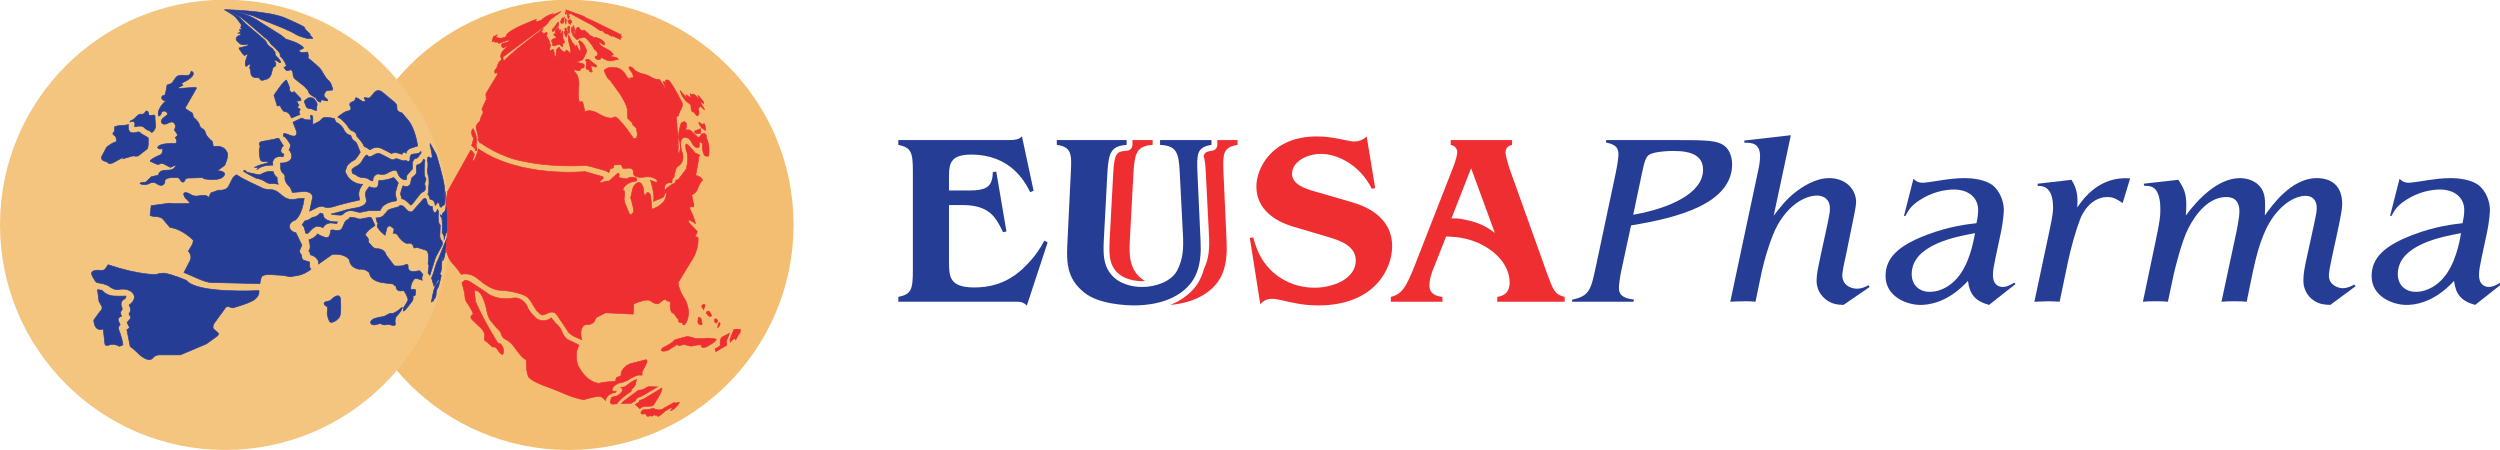 <?xml version="1.0" encoding="UTF-8" standalone="no"?>
<svg
   xmlns:dc="http://purl.org/dc/elements/1.1/"
   xmlns:cc="http://creativecommons.org/ns#"
   xmlns:rdf="http://www.w3.org/1999/02/22-rdf-syntax-ns#"
   xmlns:svg="http://www.w3.org/2000/svg"
   xmlns="http://www.w3.org/2000/svg"
   id="svg8"
   version="1.1"
   viewBox="0 0 93.238 16.782"
   height="16.782mm"
   width="93.238mm">
  <defs
     id="defs2" />
  <g
     transform="translate(-59.214,-140.442)"
     id="layer1">
    <g
       id="g823"
       transform="matrix(0.353,0,0,-0.353,59.214,157.224)">
      <g
         id="g825"
         transform="scale(0.1)">
        <path
           d="M 838.434,237.859 C 838.434,106.504 731.941,0 600.582,0 469.215,0 362.73,106.504 362.73,237.859 c 0,131.364 106.485,237.86 237.852,237.86 131.359,0 237.852,-106.496 237.852,-237.86"
           style="fill:#f3be71;fill-opacity:1;fill-rule:nonzero;stroke:none"
           id="path827" />
        <path
           d="M 475.703,237.859 C 475.703,106.504 369.215,0 237.848,0 106.492,0 0,106.504 0,237.859 c 0,131.364 106.492,237.86 237.848,237.86 131.367,0 237.855,-106.496 237.855,-237.86"
           style="fill:#f4c57f;fill-opacity:1;fill-rule:nonzero;stroke:none"
           id="path829" />
        <path
           d="m 1452.9,276.699 -3.59,-0.754 c -12.54,25.618 -36.88,36.887 -53.52,36.887 -15.37,0 -30.74,-8.437 -30.74,-21.008 0,-11.511 14.61,-15.879 23.3,-18.445 l 39.71,-11.524 c 9.49,-2.812 42.77,-12.812 42.77,-46.601 0,-24.082 -18.71,-62.52 -78.12,-62.52 -10.24,0 -18.72,1.043 -28.93,3.34 -14.08,3.086 -16.15,3.614 -19.73,3.614 -6.4,0 -9.25,-2.325 -12.54,-5.665 l -11.03,69.942 3.59,0.762 c 2.29,-8.719 6.66,-24.59 21.78,-37.657 13.05,-11.269 28.67,-15.625 43.01,-15.625 20.25,0 43.53,9.727 43.53,28.692 0,15.351 -15.88,21.004 -29.94,25.136 l -37.13,10.977 c -17.42,5.352 -37.93,17.422 -37.93,42.266 0,18.691 15.88,52.754 64.03,52.754 17.44,0 33.32,-5.379 38.94,-5.379 4.86,0 9.75,1.531 13.58,5.379 l 8.96,-54.571"
           style="fill:#ef2e31;fill-opacity:1;fill-rule:nonzero;stroke:none"
           id="path831" />
        <path
           d="m 1533.49,244.688 c 3.84,0 6.91,0 11.25,-0.762 19.22,-3.313 27.69,-9.473 34.61,-14.61 l -25.1,68.407 z m 48.39,-88.086 v 5.117 c 4.36,0.781 13.09,2.539 13.09,15.379 0,6.125 -2.07,20.48 -18.98,33.273 -18.93,14.109 -37.89,14.902 -48.15,15.137 l -13.57,-34.336 c -2.31,-5.645 -4.06,-11.289 -4.06,-17.434 0,-9.988 9.43,-11.504 13.8,-12.019 v -5.117 h -54.57 v 5.117 c 12.05,3.066 16.16,10.508 25.12,32.773 l 41.25,105.547 c 1.52,3.848 3.83,11.777 3.83,14.082 0,1.016 0,6.895 -6.93,8.184 v 5.117 h 64.82 v -5.117 c -2.05,-0.508 -6.95,-1.543 -6.95,-8.45 0,-2.566 3.61,-15.105 4.63,-17.664 l 39.19,-109.375 c 6.65,-18.195 8.19,-22.558 18.72,-25.097 v -5.117 h -71.24"
           style="fill:#ef2e31;fill-opacity:1;fill-rule:nonzero;stroke:none"
           id="path833" />
        <path
           d="m 1196.47,322.305 c 0,-3.242 -2.55,-5.938 -5.78,-6.133 -10.95,-0.684 -13.2,-2.57 -14.47,-22.637 l -3.85,-71.66 c -0.76,-15.312 -0.17,-23.477 5.22,-31.172 8.12,-11.125 23.04,-12.336 29.1,-12.336 0.98,0 1.97,0.071 3.01,0.129 -3.54,2.129 -6.88,4.883 -9.57,8.574 -6.68,9.473 -7.19,19.493 -6.41,35.098 l 3.85,71.699 c 1.29,20.254 3.85,27.403 20.23,28.438 v 5.117 h -21.33 z m 110.98,0 v 5.117 h -21.35 v -5.117 c 0,-3.028 -2.2,-5.625 -5.23,-6.094 -5.43,-0.82 -8.05,-1.465 -9.16,-5.613 1.27,-4.192 1.82,-9.66 2.19,-16.731 l 3.32,-65.051 c 0.97,-15.378 0.06,-26.336 -5.14,-37.324 -2.56,-9.558 -6.93,-17.429 -13.4,-23.894 -6.58,-6.551 -14.28,-11.153 -22.24,-14.356 13.51,1.211 32.05,5.371 45.41,18.711 9.72,9.719 15.35,23.809 14.08,48.418 l -3.34,73.496 c -0.76,19.238 -0.28,26.145 14.86,28.438"
           style="fill:#ef2e31;fill-opacity:1;fill-rule:nonzero;stroke:none"
           id="path835" />
        <path
           d="m 1725.54,248.535 c 38.16,6.68 73.77,22.559 73.77,47.395 0,14.851 -11.78,19.988 -31.25,19.988 -2.05,0 -14.1,0 -22.54,-2.578 -6.68,-2.051 -7.7,-6.66 -11.04,-22.285 z m -12.29,-57.617 c -1.79,-8.215 -2.83,-16.387 -2.83,-19.473 0,-6.152 2.32,-10.996 15.9,-12.539 l -0.53,-2.304 h -65.06 l 0.53,2.304 c 18.16,3.594 19.71,10.996 24.8,34.824 l 21.04,99.122 c 2.56,12.285 2.81,18.203 2.81,19.461 0,6.671 -2.58,10.5 -13.32,12.55 l 0.51,2.559 h 68.12 c 32.52,0 45.36,0 53.54,-4.094 7.71,-3.57 11.27,-12.801 11.27,-21.238 0,-42.031 -57.87,-56.887 -106.8,-64.805 l -9.98,-46.367"
           style="fill:#263d96;fill-opacity:1;fill-rule:nonzero;stroke:none"
           id="path837" />
        <path
           d="m 1892.08,332.559 -18.14,-85.039 c 7.67,9.968 13.3,17.148 21.99,24.082 7.69,6.132 21.79,15.625 36.64,15.625 17.93,0 28.42,-12.305 28.42,-25.118 0,-5.129 -2.56,-16.132 -4.11,-24.062 l -6.89,-33.555 c -0.78,-3.086 -3.59,-15.879 -3.59,-20 0.25,-10.488 8.96,-14.062 15.37,-14.062 5.39,0 8.73,1.797 12.28,3.574 l 1.29,-1.777 -27.65,-18.965 c -6.43,0.254 -12.82,0.761 -19.48,6.426 -7.95,6.64 -8.94,14.843 -8.94,19.179 0,6.66 1.27,12.051 4.08,25.625 l 7.68,35.352 c 2.05,10.234 2.3,12.031 2.3,15.371 0,13.301 -12.03,13.562 -13.3,13.562 -12.83,0 -29.45,-9.226 -41.76,-30.73 -7.42,-13.059 -14.63,-38.692 -17.19,-50.723 l -6.36,-30.722 c -4.63,0.507 -6.17,0.507 -10.53,0.507 -7.17,0 -12.54,-0.254 -16.13,-0.507 l 29.47,138.543 c 1.03,4.367 2.01,10.246 2.01,15.128 0,13.575 -8.46,14.59 -16.6,14.317 v 2.344 l 49.14,5.625"
           style="fill:#263d96;fill-opacity:1;fill-rule:nonzero;stroke:none"
           id="path839" />
        <path
           d="m 2019.76,185.781 c 0,-11.504 7.96,-18.691 18.98,-18.691 13.57,0 23.81,8.457 28.93,14.355 12.79,14.59 17.16,37.395 18.96,47.625 -19.47,-3.562 -66.87,-12.027 -66.87,-43.289 z m 88.9,18.965 c -2.3,-11.25 -3.08,-14.59 -3.08,-20.5 0,-8.953 5.64,-12.019 10.25,-12.019 4.1,0 7.19,1.511 12.29,4.609 l 1.28,-1.543 -27.93,-22.031 c -14.84,4.101 -20.48,11.258 -22.26,25.34 -22.31,-24.059 -42.79,-25.34 -50.45,-25.34 -14.1,0 -36.64,8.718 -36.64,30.468 0,19.219 13.3,32.032 43.53,43.536 24.09,9.25 43.81,11.297 52.52,12.324 0.77,3.562 1.8,8.437 1.8,13.828 0,13.047 -9.98,21.738 -25.62,21.738 -9.75,0 -23.3,-2.773 -35.86,-10.996 -9.75,-6.152 -12.29,-11.262 -15.36,-16.902 h -1.54 l 9.98,39.207 c 2.31,-2.07 4.63,-4.121 10,-4.121 2.8,0 13.07,1.551 20.74,2.832 7.43,1.035 14.32,2.051 24.09,2.051 6.64,0 20.21,-1.27 28.41,-7.176 8.95,-6.926 12.29,-18.703 12.29,-26.379 0,-2.57 -0.76,-12.57 -2.83,-22.551 l -5.61,-26.375"
           style="fill:#263d96;fill-opacity:1;fill-rule:nonzero;stroke:none"
           id="path841" />
        <path
           d="m 2242.61,260.828 c -4.85,3.332 -9.2,6.418 -15.88,6.418 -17.68,0 -26.64,-16.914 -29.2,-23.848 -4.36,-11.523 -9.71,-30.195 -12.79,-45.07 l -8.69,-41.726 c -3.34,0.253 -7.45,0.507 -11.82,0.507 -2.31,0 -12.56,-0.507 -14.86,-0.507 l 16.15,76.054 c 3.57,16.66 3.57,19.981 3.57,23.594 0,22.773 -11.5,22.773 -16.38,22.773 l 0.27,2.305 35.6,4.102 c 6.63,-10.274 6.63,-19.219 6.14,-29.18 6.15,8.934 23.04,33.262 55.84,30.723 l -7.95,-26.145"
           style="fill:#263d96;fill-opacity:1;fill-rule:nonzero;stroke:none"
           id="path843" />
        <path
           d="m 2301.42,285.43 c 5.88,-8.731 8.45,-14.336 8.45,-26.387 0,-2.539 0,-4.59 -0.5,-11.27 12.81,17.168 33.8,39.454 57.36,39.454 6.4,0 18.44,-2.305 23.83,-13.332 2.83,-6.141 2.83,-12.547 2.3,-26.122 6.9,9.715 27.66,39.454 54.81,39.454 16.13,0 26.91,-8.711 26.91,-27.168 0,-2.305 0,-5.879 -3.59,-23.028 l -7.19,-33.301 c -2.03,-9.238 -3.3,-16.132 -3.3,-19.484 0,-9.969 9.72,-13.301 14.59,-13.301 5.12,0 9.45,2.297 12.28,3.84 l 1.31,-1.797 -26.66,-19.726 c -5.62,0.254 -10.76,0.515 -16.64,4.101 -9.49,5.879 -11.8,15.36 -11.8,21.239 0,7.707 1.27,13.605 2.84,21.261 l 8.45,38.7 c 2.54,12.023 2.8,13.312 2.8,17.16 0,12.793 -10.51,12.793 -11.51,12.793 -13.06,0 -28.2,-11.028 -38.42,-28.399 -10,-16.926 -14.88,-39.746 -17.69,-52.519 l -6.39,-30.996 c -5.66,0.507 -6.93,0.507 -13.06,0.507 -6.16,0 -7.95,0 -13.56,-0.507 l 16.11,75.273 c 0.28,1.816 2.82,13.848 2.82,20 0,3.34 0,15.371 -13.83,15.371 -17.66,0 -31.52,-16.144 -39.96,-32.793 -7.19,-13.574 -14.59,-44.043 -15.88,-50.207 l -5.88,-27.644 c -5.37,0.507 -6.43,0.507 -12.05,0.507 -7.4,0 -8.95,0 -14.34,-0.507 l 13.07,62.238 c 4.84,23.035 5.37,27.898 5.37,35.086 0,25.097 -10.25,25.34 -16.91,25.097 l -0.76,2.305 36.62,4.102"
           style="fill:#263d96;fill-opacity:1;fill-rule:nonzero;stroke:none"
           id="path845" />
        <path
           d="m 2533.33,185.781 c 0,-11.504 7.95,-18.691 18.95,-18.691 13.57,0 23.8,8.457 28.94,14.355 12.81,14.59 17.17,37.395 18.97,47.625 -19.48,-3.562 -66.86,-12.027 -66.86,-43.289 z m 88.87,18.965 c -2.29,-11.25 -3.05,-14.59 -3.05,-20.5 0,-8.953 5.61,-12.019 10.23,-12.019 4.11,0 7.19,1.511 12.29,4.609 l 1.29,-1.543 -27.91,-22.031 c -14.86,4.101 -20.51,11.258 -22.31,25.34 -22.26,-24.059 -42.77,-25.34 -50.46,-25.34 -14.09,0 -36.61,8.718 -36.61,30.468 0,19.219 13.32,32.032 43.54,43.536 24.1,9.25 43.79,11.297 52.52,12.324 0.76,3.562 1.8,8.437 1.8,13.828 0,13.047 -10.02,21.738 -25.65,21.738 -9.71,0 -23.28,-2.773 -35.82,-10.996 -9.75,-6.152 -12.32,-11.262 -15.41,-16.902 h -1.5 l 9.98,39.207 c 2.3,-2.07 4.61,-4.121 9.98,-4.121 2.83,0 13.04,1.551 20.74,2.832 7.46,1.035 14.36,2.051 24.06,2.051 6.68,0 20.26,-1.27 28.48,-7.176 8.92,-6.926 12.26,-18.703 12.26,-26.379 0,-2.57 -0.76,-12.57 -2.81,-22.551 l -5.64,-26.375"
           style="fill:#263d96;fill-opacity:1;fill-rule:nonzero;stroke:none"
           id="path847" />
        <path
           d="m 1084.85,152.48 c -0.77,1.036 -2.06,2.063 -3.6,2.813 -1.53,0.781 -3.58,1.309 -6.39,1.309 H 949.086 v 5.117 c 13.828,2.801 15.379,7.929 15.379,28.437 v 103.711 c 0,20.52 -1.551,25.625 -15.379,28.438 v 5.117 h 116.804 c 9.22,0 11.02,1.543 13.83,3.848 l 12.31,-57.375 -3.61,-1.512 c -5.63,11.25 -20.75,39.676 -62.24,39.676 -20.73,0 -23.56,-8.446 -23.56,-22.032 v -15.886 h 20.77 c 19.44,0 25.09,4.101 25.61,19.472 l 3.57,0.528 10.77,-63.282 -3.6,-0.761 c -7.67,15.879 -14.34,28.679 -43.28,28.679 h -13.84 v -59.695 c 0,-16.379 0.77,-27.383 26.9,-27.383 27.42,0 42.78,12.285 50.96,19.727 14.62,13.828 19.73,24.062 22.82,29.715 l 3.57,-1.805 -22.02,-66.856"
           style="fill:#263d96;fill-opacity:1;fill-rule:nonzero;stroke:none"
           id="path849" />
        <path
           d="m 1116.53,327.422 h 73.77 v -5.117 c -16.4,-1.035 -18.96,-8.184 -20.25,-28.438 l -3.83,-71.699 c -0.78,-15.605 -0.27,-25.625 6.41,-35.098 8.96,-12.285 24.59,-14.843 34.06,-14.843 13.83,0 30.74,5.39 37.15,17.656 5.88,11.523 6.89,22.793 5.88,38.933 l -3.34,65.051 c -1.02,20.254 -3.34,27.656 -20.75,28.438 v 5.117 h 54.3 v -5.117 c -15.1,-2.293 -15.6,-9.2 -14.84,-28.438 l 3.34,-73.496 c 1.27,-24.609 -4.38,-38.699 -14.08,-48.418 -17.43,-17.41 -43.83,-19.219 -56.12,-19.219 -7.42,0 -37.4,1.043 -52.75,13.594 -15.38,12.539 -18.95,26.121 -17.93,48.66 l 3.83,78.879 c 1.03,18.965 0.51,26.406 -14.85,28.438 v 5.117"
           style="fill:#263d96;fill-opacity:1;fill-rule:nonzero;stroke:none"
           id="path851" />
        <path
           d="m 121.055,341.426 c 0,0 2.367,1.172 6.047,1.316 0,0 7.64,0.457 8.539,1.028 0,0 -0.743,-5.153 1.468,-7.497 0,0 2.207,-2.503 8.387,-0.296 0,0 2.063,0.589 3.383,-1.622 l 7.66,-4.414 c 0,0 0.734,-11.046 -1.184,-11.933 l -7.945,-6.172 c 0,0 -1.027,-2.219 -5.887,-1.172 l -1.773,-0.156 -9.863,-2.793 c 0,0 2.218,2.207 -0.297,1.172 l -5.43,-2.793 c 0,0 -7.808,-5.449 -9.863,-2.793 0,0 -1.481,1.328 -2.359,1.465 0,0 -6.34,0.879 -4.418,5.437 l 5.156,9.719 c 0,0 5.297,4.277 8.676,5.301 0,0 2.656,0.148 1.476,3.683 l -0.293,1.328 c 0,0 -0.738,1.758 -1.762,2.207 0,0 -2.941,1.172 -0.597,3.387 l 0.879,1.184 v 4.414"
           style="fill:#263d96;fill-opacity:1;fill-rule:nonzero;stroke:none"
           id="path853" />
        <path
           d="m 121.055,341.426 c 0,0 2.367,1.172 6.047,1.316 0,0 7.64,0.457 8.539,1.028 0,0 -0.743,-5.153 1.468,-7.497 0,0 2.207,-2.503 8.387,-0.296 0,0 2.063,0.589 3.383,-1.622 l 7.66,-4.414 c 0,0 0.734,-11.046 -1.184,-11.933 l -7.945,-6.172 c 0,0 -1.027,-2.219 -5.887,-1.172 l -1.773,-0.156 -9.863,-2.793 c 0,0 2.218,2.207 -0.297,1.172 l -5.43,-2.793 c 0,0 -7.808,-5.449 -9.863,-2.793 0,0 -1.481,1.328 -2.359,1.465 0,0 -6.34,0.879 -4.418,5.437 l 5.156,9.719 c 0,0 5.297,4.277 8.676,5.301 0,0 2.656,0.148 1.476,3.683 l -0.293,1.328 c 0,0 -0.738,1.758 -1.762,2.207 0,0 -2.941,1.172 -0.597,3.387 l 0.879,1.184 z"
           style="fill:none;stroke:#263d96;stroke-width:0.673;stroke-linecap:butt;stroke-linejoin:miter;stroke-miterlimit:4;stroke-dasharray:none;stroke-opacity:1"
           id="path855" />
        <path
           d="m 137.258,346.426 c 0,0 3.972,2.5 5.301,-1.324 l -0.297,-3.676 c 0,0 5.297,1.172 6.332,0.726 0,0 2.496,0 3.972,-1.757 0,0 2.649,-2.36 3.528,-2.36 0,0 2.812,-1.023 4.273,-2.644 0,0 3.395,1.761 4.113,6.617 l -0.718,8.109 c 0,0 0.871,4.703 -2.219,3.676 0,0 -4.414,-1.191 -4.563,1.18 0,0 0,3.816 -2.648,3.078 l -1.766,-2.203 c 0,0 -1.035,-1.473 -2.953,-1.028 0,0 -2.793,0.293 -4.414,-1.621 l -3.09,-3.082 c 0,0 -2.652,-2.074 -3.675,-2.074 0,0 -1.176,-0.879 -1.176,-1.617"
           style="fill:#263d96;fill-opacity:1;fill-rule:nonzero;stroke:none"
           id="path857" />
        <path
           d="m 137.258,346.426 c 0,0 3.972,2.5 5.301,-1.324 l -0.297,-3.676 c 0,0 5.297,1.172 6.332,0.726 0,0 2.496,0 3.972,-1.757 0,0 2.649,-2.36 3.528,-2.36 0,0 2.812,-1.023 4.273,-2.644 0,0 3.395,1.761 4.113,6.617 l -0.718,8.109 c 0,0 0.871,4.703 -2.219,3.676 0,0 -4.414,-1.191 -4.563,1.18 0,0 0,3.816 -2.648,3.078 l -1.766,-2.203 c 0,0 -1.035,-1.473 -2.953,-1.028 0,0 -2.793,0.293 -4.414,-1.621 l -3.09,-3.082 c 0,0 -2.652,-2.074 -3.675,-2.074 0,0 -1.176,-0.879 -1.176,-1.617 z"
           style="fill:none;stroke:#263d96;stroke-width:0.673;stroke-linecap:butt;stroke-linejoin:miter;stroke-miterlimit:4;stroke-dasharray:none;stroke-opacity:1"
           id="path859" />
        <path
           d="m 229.555,295.059 7.8,5.586 c 0,0 5.438,11.035 2.063,14.57 0,0 -2.492,7.375 -13.988,5.301 l -0.446,1.918 c 0,0 0.305,3.836 -2.789,5.3 0,0 -4.566,4.414 -4.707,6.465 0,0 -1.332,4.719 -3.687,5.156 0,0 -3.235,1.93 -3.235,4.715 0,0 -1.179,3.68 -6.187,7.356 l -0.883,4.281 -6.176,3.965 c 0,0 -2.797,1.469 -0.738,3.391 l 11.047,19.281 c 0,0 0,0.738 -2.359,0.738 l -16.942,-1.184 c 0,0 -0.137,0.739 1.043,1.477 l 3.817,1.922 -1.317,2.344 c 0,0 13.399,5.449 12.367,10.746 0,0 -1.324,1.926 -2.211,1.773 0,0 -1.172,-3.539 -1.914,-3.832 0,0 -2.054,-1.172 -6.633,-0.433 0,0 -6.023,0.726 -7.949,-2.805 l -3.672,-5.156 c 0,0 -1.175,-1.317 -4.261,-1.774 l -1.188,-0.863 c 0,0 -1.023,-7.371 -2.215,-10.313 0,0 -3.082,-0.441 -3.222,-1.914 0,0 -1.192,-4.121 4.414,-3.972 0,0 -10.461,-8.828 -7.797,-16.203 0,0 1.609,-1.016 3.383,4.289 0,0 3.523,2.644 5.742,-1.188 0,0 0.726,-1.621 -1.188,-2.949 0,0 -7.203,-4.262 -4.707,-7.348 0,0 1.77,-3.402 7.516,0 0,0 4.559,2.641 6.316,-1.336 0,0 1.778,-1.621 -0.437,-6.183 l 2.215,-3.239 c 0,0 2.199,-2.363 -0.16,-3.828 l -1.032,-1.023 c 0,0 4.414,-7.082 -2.203,-6.184 0,0 -15.004,0.442 -16.48,-4.277 0,0 0.734,-2.793 5.297,-1.035 0,0 0.293,-5.285 -2.071,-6.621 0,0 -10.152,-4.114 -11.035,-6.465 v -0.606 l 5.141,-2.207 c 0,0 2.812,-1.894 5.312,-0.285 0,0 2.207,0.891 4.274,-0.437 l 6.617,-3.387 4.859,2.215 0.582,-0.449 c 0,0 -1.027,-4.266 -6.32,-4.559 l -6.027,-0.305 c 0,0 -5.153,-0.429 -5.895,-5.156 l -7.367,-1.621 -4.567,-4.414 c 0,0 -1.328,-1.758 -2.937,-1.465 0,0 -3.242,0.586 -4.563,-1.328 0,0 4.563,-2.941 10.75,0.449 0,0 2.938,1.465 5.735,0.145 0,0 5.89,-4.559 8.394,-1.473 l 0.879,0.879 c 0,0 0.883,2.07 0.582,2.793 0,0 -0.285,2.656 6.043,3.398 l 6.477,0.137 c 0,0 2.656,0 3.39,-1.902 0,0 2.942,-5.891 5.301,-1.039 0,0 0.047,2.843 5.34,2.453 l 13.75,0.39 c 0,0 -0.199,-1.562 2.559,-1.367 0,0 15.496,-3.137 19.621,3.535 0,0 3.133,3.328 -3.934,4.903 l -3.187,0.254"
           style="fill:#263d96;fill-opacity:1;fill-rule:nonzero;stroke:none"
           id="path861" />
        <path
           d="m 229.555,295.059 7.8,5.586 c 0,0 5.438,11.035 2.063,14.57 0,0 -2.492,7.375 -13.988,5.301 l -0.446,1.918 c 0,0 0.305,3.836 -2.789,5.3 0,0 -4.566,4.414 -4.707,6.465 0,0 -1.332,4.719 -3.687,5.156 0,0 -3.235,1.93 -3.235,4.715 0,0 -1.179,3.68 -6.187,7.356 l -0.883,4.281 -6.176,3.965 c 0,0 -2.797,1.469 -0.738,3.391 l 11.047,19.281 c 0,0 0,0.738 -2.359,0.738 l -16.942,-1.184 c 0,0 -0.137,0.739 1.043,1.477 l 3.817,1.922 -1.317,2.344 c 0,0 13.399,5.449 12.367,10.746 0,0 -1.324,1.926 -2.211,1.773 0,0 -1.172,-3.539 -1.914,-3.832 0,0 -2.054,-1.172 -6.633,-0.433 0,0 -6.023,0.726 -7.949,-2.805 l -3.672,-5.156 c 0,0 -1.175,-1.317 -4.261,-1.774 l -1.188,-0.863 c 0,0 -1.023,-7.371 -2.215,-10.313 0,0 -3.082,-0.441 -3.222,-1.914 0,0 -1.192,-4.121 4.414,-3.972 0,0 -10.461,-8.828 -7.797,-16.203 0,0 1.609,-1.016 3.383,4.289 0,0 3.523,2.644 5.742,-1.188 0,0 0.726,-1.621 -1.188,-2.949 0,0 -7.203,-4.262 -4.707,-7.348 0,0 1.77,-3.402 7.516,0 0,0 4.559,2.641 6.316,-1.336 0,0 1.778,-1.621 -0.437,-6.183 l 2.215,-3.239 c 0,0 2.199,-2.363 -0.16,-3.828 l -1.032,-1.023 c 0,0 4.414,-7.082 -2.203,-6.184 0,0 -15.004,0.442 -16.48,-4.277 0,0 0.734,-2.793 5.297,-1.035 0,0 0.293,-5.285 -2.071,-6.621 0,0 -10.152,-4.114 -11.035,-6.465 v -0.606 l 5.141,-2.207 c 0,0 2.812,-1.894 5.312,-0.285 0,0 2.207,0.891 4.274,-0.437 l 6.617,-3.387 4.859,2.215 0.582,-0.449 c 0,0 -1.027,-4.266 -6.32,-4.559 l -6.027,-0.305 c 0,0 -5.153,-0.429 -5.895,-5.156 l -7.367,-1.621 -4.567,-4.414 c 0,0 -1.328,-1.758 -2.937,-1.465 0,0 -3.242,0.586 -4.563,-1.328 0,0 4.563,-2.941 10.75,0.449 0,0 2.938,1.465 5.735,0.145 0,0 5.89,-4.559 8.394,-1.473 l 0.879,0.879 c 0,0 0.883,2.07 0.582,2.793 0,0 -0.285,2.656 6.043,3.398 l 6.477,0.137 c 0,0 2.656,0 3.39,-1.902 0,0 2.942,-5.891 5.301,-1.039 0,0 0.047,2.843 5.34,2.453 l 13.75,0.39 c 0,0 -0.199,-1.562 2.559,-1.367 0,0 15.496,-3.137 19.621,3.535 0,0 3.133,3.328 -3.934,4.903 z"
           style="fill:none;stroke:#263d96;stroke-width:0.673;stroke-linecap:butt;stroke-linejoin:miter;stroke-miterlimit:4;stroke-dasharray:none;stroke-opacity:1"
           id="path863" />
        <path
           d="m 249.895,290.801 c 0,0 -3.18,-1.785 -4.18,-3.781 l -4.176,-8.368 c 0,0 -1.984,-4.961 -10.742,-4.172 l -8.164,-2.988 -1.988,-4.578 -3.383,2.188 -5.172,-0.196 c 0,0 -6.184,-1.797 -9.957,0.606 0,0 -6.758,4.765 -8.156,0.996 0,0 0.589,-3.184 1.785,-4.192 0,0 4.785,-4.168 4.785,-5.769 0,0 -15.93,-0.801 -19.512,0 l -1.797,0.195 -19.496,-2.578 -1.191,-10.351 c 0,0 1.785,-0.989 5.371,-1.192 0,0 6.359,0 8.348,-2.805 l 7.371,-8.738 c 0,0 11.14,-0.398 24.48,-13.34 0,0 0.395,-2.59 -1.594,-5.769 L 198.945,210 c 0,0 4.977,-4.59 1.602,-10.547 l -6.184,-11.941 11.543,-4.973 c 0,0 11.149,-5.391 16.727,-5.586 l 51.945,-1.191 c 0,0 0.91,6.816 2.371,7.851 0,0 2.367,2.207 9.571,1.621 l 12.371,-0.742 7.945,-1.476 4.719,0.89 c 0,0 8.687,0.305 16.925,7.078 0,0 -1.472,2.051 -1.332,3.086 v 4.414 l -5.445,1.75 c 0,0 -3.226,0.157 -2.933,5.176 l -1.473,2.356 c 0,0 -1.336,1.461 -0.598,3.23 l 2.211,5.488 -6.328,13.047 c 0,0 -6.184,0.907 -6.781,6.192 0,0 -0.446,3.965 3.984,6.328 l 2.063,0.742 c 0,0 7.211,4.57 9.57,23.105 l -6.777,-0.437 c 0,0 -7.95,-2.356 -13.543,1.18 l -3.832,2.793 c 0,0 -5.735,6.035 -11.469,5.593 0,0 -7.074,0.149 -9.418,2.063 l -10.899,5.156 -9.714,4.863 -5.871,3.692"
           style="fill:#263d96;fill-opacity:1;fill-rule:nonzero;stroke:none"
           id="path865" />
        <path
           d="m 249.895,290.801 c 0,0 -3.18,-1.785 -4.18,-3.781 l -4.176,-8.368 c 0,0 -1.984,-4.961 -10.742,-4.172 l -8.164,-2.988 -1.988,-4.578 -3.383,2.188 -5.172,-0.196 c 0,0 -6.184,-1.797 -9.957,0.606 0,0 -6.758,4.765 -8.156,0.996 0,0 0.589,-3.184 1.785,-4.192 0,0 4.785,-4.168 4.785,-5.769 0,0 -15.93,-0.801 -19.512,0 l -1.797,0.195 -19.496,-2.578 -1.191,-10.351 c 0,0 1.785,-0.989 5.371,-1.192 0,0 6.359,0 8.348,-2.805 l 7.371,-8.738 c 0,0 11.14,-0.398 24.48,-13.34 0,0 0.395,-2.59 -1.594,-5.769 L 198.945,210 c 0,0 4.977,-4.59 1.602,-10.547 l -6.184,-11.941 11.543,-4.973 c 0,0 11.149,-5.391 16.727,-5.586 l 51.945,-1.191 c 0,0 0.91,6.816 2.371,7.851 0,0 2.367,2.207 9.571,1.621 l 12.371,-0.742 7.945,-1.476 4.719,0.89 c 0,0 8.687,0.305 16.925,7.078 0,0 -1.472,2.051 -1.332,3.086 v 4.414 l -5.445,1.75 c 0,0 -3.226,0.157 -2.933,5.176 l -1.473,2.356 c 0,0 -1.336,1.461 -0.598,3.23 l 2.211,5.488 -6.328,13.047 c 0,0 -6.184,0.907 -6.781,6.192 0,0 -0.446,3.965 3.984,6.328 l 2.063,0.742 c 0,0 7.211,4.57 9.57,23.105 l -6.777,-0.437 c 0,0 -7.95,-2.356 -13.543,1.18 l -3.832,2.793 c 0,0 -5.735,6.035 -11.469,5.593 0,0 -7.074,0.149 -9.418,2.063 l -10.899,5.156 -9.714,4.863 z"
           style="fill:none;stroke:#263d96;stroke-width:0.673;stroke-linecap:butt;stroke-linejoin:miter;stroke-miterlimit:4;stroke-dasharray:none;stroke-opacity:1"
           id="path867" />
        <path
           d="m 319.215,237.938 c 0,0 1.898,-1.778 2.203,-3.086 l 1.617,-5.75 c 0,0 2.199,-1.172 3.82,1.336 0,0 4.868,6.164 8.985,6.007 0,0 4.262,-0.879 5.445,-1.593 0,0 2.656,6.164 10.75,4.836 l 3.68,-0.579 0.734,1.907 c 0,0 -11.195,-0.723 -14.426,5.156 l -0.89,3.242 -2.789,0.879 c 0,0 -2.949,-4.121 -8.399,-4.57 0,0 -4.117,-3.371 -7.793,-3.672 l -2.937,-4.113"
           style="fill:#263d96;fill-opacity:1;fill-rule:nonzero;stroke:none"
           id="path869" />
        <path
           d="m 319.215,237.938 c 0,0 1.898,-1.778 2.203,-3.086 l 1.617,-5.75 c 0,0 2.199,-1.172 3.82,1.336 0,0 4.868,6.164 8.985,6.007 0,0 4.262,-0.879 5.445,-1.593 0,0 2.656,6.164 10.75,4.836 l 3.68,-0.579 0.734,1.907 c 0,0 -11.195,-0.723 -14.426,5.156 l -0.89,3.242 -2.789,0.879 c 0,0 -2.949,-4.121 -8.399,-4.57 0,0 -4.117,-3.371 -7.793,-3.672 z"
           style="fill:none;stroke:#263d96;stroke-width:0.673;stroke-linecap:butt;stroke-linejoin:miter;stroke-miterlimit:4;stroke-dasharray:none;stroke-opacity:1"
           id="path871" />
        <path
           d="m 294.184,280.77 c 0,0 -5.75,1.183 -7.52,0.585 0,0 -3.965,-0.144 -6.902,2.512 l -3.551,1.758 c 0,0 -4.414,1.484 -5.586,1.484 0,0 -12.074,6.036 -13.547,7.5 l 1.629,1.036 c 0,0 1.469,-2.657 5.438,-2.942 l 5.308,-1.18 2.942,-0.593 1.472,-0.149 c 0,0 1.914,0 2.219,0.742 0,0 6.465,3.965 12.648,2.493 l 0.442,-1.465 c 0,0 0.734,-2.793 3.676,-4.719 0,0 -0.442,-5.137 1.332,-7.062"
           style="fill:#263d96;fill-opacity:1;fill-rule:nonzero;stroke:none"
           id="path873" />
        <path
           d="m 294.184,280.77 c 0,0 -5.75,1.183 -7.52,0.585 0,0 -3.965,-0.144 -6.902,2.512 l -3.551,1.758 c 0,0 -4.414,1.484 -5.586,1.484 0,0 -12.074,6.036 -13.547,7.5 l 1.629,1.036 c 0,0 1.469,-2.657 5.438,-2.942 l 5.308,-1.18 2.942,-0.593 1.472,-0.149 c 0,0 1.914,0 2.219,0.742 0,0 6.465,3.965 12.648,2.493 l 0.442,-1.465 c 0,0 0.734,-2.793 3.676,-4.719 0,0 -0.442,-5.137 1.332,-7.062 z"
           style="fill:none;stroke:#263d96;stroke-width:0.673;stroke-linecap:butt;stroke-linejoin:miter;stroke-miterlimit:4;stroke-dasharray:none;stroke-opacity:1"
           id="path875" />
        <path
           d="m 102.996,169.375 4.719,-0.586 c 0,0 4.125,-5.496 12.156,-6.094 0,0 9.824,-0.371 13.164,0 0,0 0.582,-2.539 -2.551,-3.711 0,0 -4.718,-2.949 -1.379,-9.218 0,0 0.211,-1.582 -0.785,-2.364 0,0 -2.152,-2.558 0.2,-5.898 0,0 -5.098,-1.57 -3.332,-5.274 l 1.761,-3.957 c 0,0 -2.554,-1.55 -1.367,-5.476 0,0 3.332,-8.242 4.305,-15.703 l -3.524,-1.59 c 0,0 -5.496,3.367 -11.199,1.394 0,0 -3.527,-1.582 -4.305,0.977 l -1.777,15.906 c 0,0 -9.219,-3.941 -10.004,9.407 l 6.473,9.035 c 0,0 4.316,2.957 1.183,7.058 l -2.156,3.731 -0.203,1.574 -1.379,10.789"
           style="fill:#263d96;fill-opacity:1;fill-rule:nonzero;stroke:none"
           id="path877" />
        <path
           d="m 102.996,169.375 4.719,-0.586 c 0,0 4.125,-5.496 12.156,-6.094 0,0 9.824,-0.371 13.164,0 0,0 0.582,-2.539 -2.551,-3.711 0,0 -4.718,-2.949 -1.379,-9.218 0,0 0.211,-1.582 -0.785,-2.364 0,0 -2.152,-2.558 0.2,-5.898 0,0 -5.098,-1.57 -3.332,-5.274 l 1.761,-3.957 c 0,0 -2.554,-1.55 -1.367,-5.476 0,0 3.332,-8.242 4.305,-15.703 l -3.524,-1.59 c 0,0 -5.496,3.367 -11.199,1.394 0,0 -3.527,-1.582 -4.305,0.977 l -1.777,15.906 c 0,0 -9.219,-3.941 -10.004,9.407 l 6.473,9.035 c 0,0 4.316,2.957 1.183,7.058 l -2.156,3.731 -0.203,1.574 z"
           style="fill:none;stroke:#263d96;stroke-width:0.673;stroke-linecap:butt;stroke-linejoin:miter;stroke-miterlimit:4;stroke-dasharray:none;stroke-opacity:1"
           id="path879" />
        <path
           d="m 273.574,168.406 c 0,0 -65.168,-3.543 -76.351,10.578 0,0 -13.942,6.289 -23.957,7.871 0,0 -5.676,-0.214 -8.047,-1.386 0,0 -16.875,-1.172 -51.024,10.222 l -2.754,-4.128 c 0,0 -1.171,-2.735 -7.664,-1.583 0,0 -8.629,0.196 -6.851,-4.707 0,0 2.551,-6.464 5.492,-8.437 l 6.277,-1.172 c 0,0 5.895,-1.582 7.063,-3.144 0,0 5.89,-4.512 11,-2.754 0,0 10.012,1.765 14.328,-5.086 0,0 3.918,-5.5 -4.719,-11.575 0,0 3.531,-5.117 -0.195,-9.433 0,0 3.148,-3.926 0.98,-5.703 l -2.937,-3.34 1.765,-3.535 c 0,0 2.356,-2.344 -1.96,-3.906 l 3.535,-17.872 3.144,-2.351 4.899,-4.516 c 0,0 7.656,-8.23 13.726,-6.863 0,0 2.754,1.777 3.34,2.93 0,0 2.555,1.961 5.309,1.961 h 21.011 1.559 l 27.477,11.601 10.804,7.844 c 0,0 4.512,2.558 0,5.105 l -3.336,2.942 c 0,0 -1.383,2.344 0.774,5.898 l 11.187,15.313 c 0,0 0.992,2.929 4.524,2.148 l 2.75,-0.996 1.363,-0.176 c 0,0 20.605,5.684 23.754,9.61 0,0 4.512,3.339 3.734,8.64"
           style="fill:#263d96;fill-opacity:1;fill-rule:nonzero;stroke:none"
           id="path881" />
        <path
           d="m 273.574,168.406 c 0,0 -65.168,-3.543 -76.351,10.578 0,0 -13.942,6.289 -23.957,7.871 0,0 -5.676,-0.214 -8.047,-1.386 0,0 -16.875,-1.172 -51.024,10.222 l -2.754,-4.128 c 0,0 -1.171,-2.735 -7.664,-1.583 0,0 -8.629,0.196 -6.851,-4.707 0,0 2.551,-6.464 5.492,-8.437 l 6.277,-1.172 c 0,0 5.895,-1.582 7.063,-3.144 0,0 5.89,-4.512 11,-2.754 0,0 10.012,1.765 14.328,-5.086 0,0 3.918,-5.5 -4.719,-11.575 0,0 3.531,-5.117 -0.195,-9.433 0,0 3.148,-3.926 0.98,-5.703 l -2.937,-3.34 1.765,-3.535 c 0,0 2.356,-2.344 -1.96,-3.906 l 3.535,-17.872 3.144,-2.351 4.899,-4.516 c 0,0 7.656,-8.23 13.726,-6.863 0,0 2.754,1.777 3.34,2.93 0,0 2.555,1.961 5.309,1.961 h 21.011 1.559 l 27.477,11.601 10.804,7.844 c 0,0 4.512,2.558 0,5.105 l -3.336,2.942 c 0,0 -1.383,2.344 0.774,5.898 l 11.187,15.313 c 0,0 0.992,2.929 4.524,2.148 l 2.75,-0.996 1.363,-0.176 c 0,0 20.605,5.684 23.754,9.61 0,0 4.512,3.339 3.734,8.64 z"
           style="fill:none;stroke:#263d96;stroke-width:0.673;stroke-linecap:butt;stroke-linejoin:miter;stroke-miterlimit:4;stroke-dasharray:none;stroke-opacity:1"
           id="path883" />
        <path
           d="m 236.863,465.199 c 0,0 11.696,-6.246 13.25,-9.359 l 4.098,-5.461 0.773,-1.352 -0.394,-1.937 -0.379,-0.981 c 0,0 2.723,-1.765 0.379,-1.953 0,0 -1.953,0.969 -1.36,-0.582 l 0.774,-2.336 -2.535,-0.781 2.535,-0.578 0.398,-1.57 c 0,0 -6.629,-0.977 -4.492,-5.645 l 0.789,-0.781 3.11,-2.914 c 0,0 4.089,-1.567 6.632,-0.399 0,0 2.336,0.981 1.563,-1.359 0,0 -5.07,-1.559 -9.555,-2.535 l 0.586,-1.36 c 0,0 3.899,-5.847 5.262,-6.628 l 1.355,0.781 c 0,0 1.965,1.554 1.77,-0.586 0,0 -4.106,-9.735 -1.383,-11.68 l 1.383,0.969 c 0,0 3.305,2.918 2.91,0.391 l -0.582,-2.926 c 0,0 1.176,-2.731 1.176,-4.282 0,0 -0.594,-4.488 3.887,-5.851 l 5.253,-0.391 c 0,0 0.782,-3.894 4.879,-2.133 l 2.715,0.786 c 0,0 3.715,1.16 4.883,5.254 l 1.363,5.253 c 0,0 0.574,2.93 2.535,2.727 0,0 1.946,2.539 0.575,4.285 l -0.977,1.75 c 0,0 0.016,1.367 1.953,0.399 l 3.699,-2.344 0.981,0.582 c 0,0 -1.176,3.312 -4.68,6.23 0,0 -2.144,2.344 -1.168,4.098 l -3.304,4.285 c 0,0 -5.665,3.496 -5.86,6.238 0,0 -1.933,2.918 -3.492,3.891 l -18.898,16.176 -7.399,7.398 c 0,0 -12.863,6.43 -15.008,7.211"
           style="fill:#263d96;fill-opacity:1;fill-rule:nonzero;stroke:none"
           id="path885" />
        <path
           d="m 236.863,465.199 c 0,0 11.696,-6.246 13.25,-9.359 l 4.098,-5.461 0.773,-1.352 -0.394,-1.937 -0.379,-0.981 c 0,0 2.723,-1.765 0.379,-1.953 0,0 -1.953,0.969 -1.36,-0.582 l 0.774,-2.336 -2.535,-0.781 2.535,-0.578 0.398,-1.57 c 0,0 -6.629,-0.977 -4.492,-5.645 l 0.789,-0.781 3.11,-2.914 c 0,0 4.089,-1.567 6.632,-0.399 0,0 2.336,0.981 1.563,-1.359 0,0 -5.07,-1.559 -9.555,-2.535 l 0.586,-1.36 c 0,0 3.899,-5.847 5.262,-6.628 l 1.355,0.781 c 0,0 1.965,1.554 1.77,-0.586 0,0 -4.106,-9.735 -1.383,-11.68 l 1.383,0.969 c 0,0 3.305,2.918 2.91,0.391 l -0.582,-2.926 c 0,0 1.176,-2.731 1.176,-4.282 0,0 -0.594,-4.488 3.887,-5.851 l 5.253,-0.391 c 0,0 0.782,-3.894 4.879,-2.133 l 2.715,0.786 c 0,0 3.715,1.16 4.883,5.254 l 1.363,5.253 c 0,0 0.574,2.93 2.535,2.727 0,0 1.946,2.539 0.575,4.285 l -0.977,1.75 c 0,0 0.016,1.367 1.953,0.399 l 3.699,-2.344 0.981,0.582 c 0,0 -1.176,3.312 -4.68,6.23 0,0 -2.144,2.344 -1.168,4.098 l -3.304,4.285 c 0,0 -5.665,3.496 -5.86,6.238 0,0 -1.933,2.918 -3.492,3.891 l -18.898,16.176 -7.399,7.398 c 0,0 -12.863,6.43 -15.008,7.211 z"
           style="fill:none;stroke:#263d96;stroke-width:0.673;stroke-linecap:butt;stroke-linejoin:miter;stroke-miterlimit:4;stroke-dasharray:none;stroke-opacity:1"
           id="path887" />
        <path
           d="m 237.836,465.199 c 0,0 43.824,-0.98 62.336,-8.379 0,0 19.879,-8.382 21.816,-10.523 v -1.172 c 0,0 2.93,-3.5 5.848,-5.844 0,0 -1.367,-0.769 0.383,-1.742 0,0 2.14,-1.953 2.14,-2.926 l -3.097,0.395 c 0,0 -0.196,-1.762 -12.477,2.918 l -6.617,3.699 -9.938,4.484 -22.406,8.954 -8.574,3.695 c 0,0 -21.816,6.246 -29.414,6.441"
           style="fill:#263d96;fill-opacity:1;fill-rule:nonzero;stroke:none"
           id="path889" />
        <path
           d="m 237.836,465.199 c 0,0 43.824,-0.98 62.336,-8.379 0,0 19.879,-8.382 21.816,-10.523 v -1.172 c 0,0 2.93,-3.5 5.848,-5.844 0,0 -1.367,-0.769 0.383,-1.742 0,0 2.14,-1.953 2.14,-2.926 l -3.097,0.395 c 0,0 -0.196,-1.762 -12.477,2.918 l -6.617,3.699 -9.938,4.484 -22.406,8.954 -8.574,3.695 c 0,0 -21.816,6.246 -29.414,6.441 z"
           style="fill:none;stroke:#263d96;stroke-width:0.673;stroke-linecap:butt;stroke-linejoin:miter;stroke-miterlimit:4;stroke-dasharray:none;stroke-opacity:1"
           id="path891" />
        <path
           d="m 238.418,464.996 c 0,0 21.234,-2.141 35.27,-12.258 l 22.789,-14.238 4.289,-3.301 1.16,-1.172 c 0,0 15.199,-3.699 18.894,-9.351 l -5.062,-2.723 v -0.785 l 2.926,-1.359 6.429,0.578 0.77,-4.274 c 0,0 -1.367,-1.562 0.781,-2.933 0,0 10.328,-8.375 12.082,-10.907 1.758,-2.527 2.527,-4.085 2.527,-4.085 l 2.528,-4.098 c 0,0 2.547,-3.508 3.316,-3.699 0,0 2.531,-2.336 3.313,-5.844 l 1.175,-3.121 -0.398,-1.164 c 0,0 -6.426,-0.184 -7.207,-1.551 l -1.551,-2.934 c 0,0 -0.785,-2.332 2.141,-4.285 0,0 4.277,-3.496 -0.59,-2.523 l -4.281,1.172 -1.168,-2.739 c 0,0 -3.11,0.387 -4.672,4.293 0,0 -3.902,2.532 -4.488,2.93 0,0 -3.305,1.551 -3.895,5.254 0,0 -3.312,3.879 -5.062,5.258 l -4.289,3.316 -4.282,3.504 c 0,0 -2.336,1.363 -2.336,5.836 0,0 -0.402,4.082 -2.925,3.887 0,0 -3.891,-2.711 -5.836,1.375 l -0.782,1.363 c 0,0 2.922,0.191 2.34,2.145 0,0 -1.765,5.648 -6.445,9.742 0,0 1.176,1.359 -1.555,4.675 l -4.476,4.672 c 0,0 -4.473,3.496 -4.668,4.871 0,0 -2.157,3.11 -5.848,5.645 l -12.66,10.922 c 0,0 -12.27,10.711 -14.606,11.48 l -13.648,6.426"
           style="fill:#263d96;fill-opacity:1;fill-rule:nonzero;stroke:none"
           id="path893" />
        <path
           d="m 238.418,464.996 c 0,0 21.234,-2.141 35.27,-12.258 l 22.789,-14.238 4.289,-3.301 1.16,-1.172 c 0,0 15.199,-3.699 18.894,-9.351 l -5.062,-2.723 v -0.785 l 2.926,-1.359 6.429,0.578 0.77,-4.274 c 0,0 -1.367,-1.562 0.781,-2.933 0,0 10.328,-8.375 12.082,-10.907 1.758,-2.527 2.527,-4.085 2.527,-4.085 l 2.528,-4.098 c 0,0 2.547,-3.508 3.316,-3.699 0,0 2.531,-2.336 3.313,-5.844 l 1.175,-3.121 -0.398,-1.164 c 0,0 -6.426,-0.184 -7.207,-1.551 l -1.551,-2.934 c 0,0 -0.785,-2.332 2.141,-4.285 0,0 4.277,-3.496 -0.59,-2.523 l -4.281,1.172 -1.168,-2.739 c 0,0 -3.11,0.387 -4.672,4.293 0,0 -3.902,2.532 -4.488,2.93 0,0 -3.305,1.551 -3.895,5.254 0,0 -3.312,3.879 -5.062,5.258 l -4.289,3.316 -4.282,3.504 c 0,0 -2.336,1.363 -2.336,5.836 0,0 -0.402,4.082 -2.925,3.887 0,0 -3.891,-2.711 -5.836,1.375 l -0.782,1.363 c 0,0 2.922,0.191 2.34,2.145 0,0 -1.765,5.648 -6.445,9.742 0,0 1.176,1.359 -1.555,4.675 l -4.476,4.672 c 0,0 -4.473,3.496 -4.668,4.871 0,0 -2.157,3.11 -5.848,5.645 l -12.66,10.922 c 0,0 -12.27,10.711 -14.606,11.48 z"
           style="fill:none;stroke:#263d96;stroke-width:0.673;stroke-linecap:butt;stroke-linejoin:miter;stroke-miterlimit:4;stroke-dasharray:none;stroke-opacity:1"
           id="path895" />
        <path
           d="m 328.031,360.57 c 0,0 -3.898,-0.386 -4.871,3.125 l -0.976,2.336 c 0,0 -1.168,2.532 0,3.321 l 3.312,2.523 c 0,0 5.063,1.363 6.82,-1.562 l 2.149,-2.926 c 0,0 1.359,-2.719 0,-4.668 l 0.199,-3.903 c 0,0 -1.766,-0.386 -4.883,1.368 l -1.75,0.386"
           style="fill:#263d96;fill-opacity:1;fill-rule:nonzero;stroke:none"
           id="path897" />
        <path
           d="m 328.031,360.57 c 0,0 -3.898,-0.386 -4.871,3.125 l -0.976,2.336 c 0,0 -1.168,2.532 0,3.321 l 3.312,2.523 c 0,0 5.063,1.363 6.82,-1.562 l 2.149,-2.926 c 0,0 1.359,-2.719 0,-4.668 l 0.199,-3.903 c 0,0 -1.766,-0.386 -4.883,1.368 z"
           style="fill:none;stroke:#263d96;stroke-width:0.673;stroke-linecap:butt;stroke-linejoin:miter;stroke-miterlimit:4;stroke-dasharray:none;stroke-opacity:1"
           id="path899" />
        <path
           d="m 343.254,152.91 c 0,0 -2.75,2.735 1.555,3.899 0,0 4.332,0.398 5.507,2.371 0,0 7.86,7.851 9.43,0.781 0,0 1.172,-16.477 -1.191,-19.617 0,0 -4.301,-5.891 -9.02,-5.5 0,0 -2.355,0 -3.926,9.433 0,0 1.176,6.661 -0.398,7.442 l -1.957,1.191"
           style="fill:#263d96;fill-opacity:1;fill-rule:nonzero;stroke:none"
           id="path901" />
        <path
           d="m 343.254,152.91 c 0,0 -2.75,2.735 1.555,3.899 0,0 4.332,0.398 5.507,2.371 0,0 7.86,7.851 9.43,0.781 0,0 1.172,-16.477 -1.191,-19.617 0,0 -4.301,-5.891 -9.02,-5.5 0,0 -2.355,0 -3.926,9.433 0,0 1.176,6.661 -0.398,7.442 z"
           style="fill:none;stroke:#263d96;stroke-width:0.673;stroke-linecap:butt;stroke-linejoin:miter;stroke-miterlimit:4;stroke-dasharray:none;stroke-opacity:1"
           id="path903" />
        <path
           d="m 336.57,196.484 c 0,0 1.578,6.653 -8.636,9.786 0,0 -0.383,3.933 -1.957,3.933 0,0 3.531,1.563 0.394,11.789 0,0 6.672,1.953 9.024,6.278 0,0 11.398,-7.071 12.57,-1.961 0,0 1.57,3.144 1.57,5.879 l 1.965,0.39 c 0,0 7.055,-1.953 9.418,0.781 l 1.57,3.157 1.567,3.543 c 0,0 0.8,2.734 3.929,3.527 l 1.957,2.352 5.887,-0.782 c 0,0 4.324,-2.363 8.25,-0.39 l 3.524,0.39 c 0,0 4.328,2.344 5.496,-1.191 l 3.101,-6.777 c 0,0 -9.859,-6.172 -10.164,-10.11 l 1.184,-1.551 c 0,0 3.148,-2.343 1.965,-5.898 l 3.132,-3.535 c 0,0 1.961,-3.914 7.852,-3.535 0,0 6.672,-0.793 7.859,-6.668 l 8.629,-11.379 c 0,0 7.86,-0.782 10.61,0.793 0,0 3.129,1.941 3.906,-0.403 v -2.754 c 0,0 0.394,-4.328 7.082,-3.527 l 5.101,0.793 3.493,-4.043 c 0,0 -1.926,-3.273 -0.743,-6.035 0,0 -7.062,3.008 -8.644,1.047 0,0 -4.703,-5.52 -3.141,-11.399 0,0 5.895,3.133 4.719,-2.343 l -0.387,-3.157 -2.414,-1.082 c 0.153,-0.312 0.907,-3.554 -1.121,-5.593 0,0 -7.465,-10.188 -8.648,-10.188 l -0.383,3.145 c 0,0 4.699,7.05 5.086,9.035 0,0 -1.563,6.668 -5.086,9.793 0,0 -7.473,-3.125 -7.859,5.097 h -1.571 l -0.789,1.582 -12.168,1.563 c 0,0 -12.554,1.582 -13.332,10.215 0,0 -3.547,4.726 -11.004,3.933 0,0 -9.422,1.164 -10.207,9.797 0,0 -3.531,7.051 -18.051,5.907 L 336.57,196.484"
           style="fill:#263d96;fill-opacity:1;fill-rule:nonzero;stroke:none"
           id="path905" />
        <path
           d="m 336.57,196.484 c 0,0 1.578,6.653 -8.636,9.786 0,0 -0.383,3.933 -1.957,3.933 0,0 3.531,1.563 0.394,11.789 0,0 6.672,1.953 9.024,6.278 0,0 11.398,-7.071 12.57,-1.961 0,0 1.57,3.144 1.57,5.879 l 1.965,0.39 c 0,0 7.055,-1.953 9.418,0.781 l 1.57,3.157 1.567,3.543 c 0,0 0.8,2.734 3.929,3.527 l 1.957,2.352 5.887,-0.782 c 0,0 4.324,-2.363 8.25,-0.39 l 3.524,0.39 c 0,0 4.328,2.344 5.496,-1.191 l 3.101,-6.777 c 0,0 -9.859,-6.172 -10.164,-10.11 l 1.184,-1.551 c 0,0 3.148,-2.343 1.965,-5.898 l 3.132,-3.535 c 0,0 1.961,-3.914 7.852,-3.535 0,0 6.672,-0.793 7.859,-6.668 l 8.629,-11.379 c 0,0 7.86,-0.782 10.61,0.793 0,0 3.129,1.941 3.906,-0.403 v -2.754 c 0,0 0.394,-4.328 7.082,-3.527 l 5.101,0.793 3.493,-4.043 c 0,0 -1.926,-3.273 -0.743,-6.035 0,0 -7.062,3.008 -8.644,1.047 0,0 -4.703,-5.52 -3.141,-11.399 0,0 5.895,3.133 4.719,-2.343 l -0.387,-3.157 -2.414,-1.082 c 0.153,-0.312 0.907,-3.554 -1.121,-5.593 0,0 -7.465,-10.188 -8.648,-10.188 l -0.383,3.145 c 0,0 4.699,7.05 5.086,9.035 0,0 -1.563,6.668 -5.086,9.793 0,0 -7.473,-3.125 -7.859,5.097 h -1.571 l -0.789,1.582 -12.168,1.563 c 0,0 -12.554,1.582 -13.332,10.215 0,0 -3.547,4.726 -11.004,3.933 0,0 -9.422,1.164 -10.207,9.797 0,0 -3.531,7.051 -18.051,5.907 z"
           style="fill:none;stroke:#263d96;stroke-width:0.673;stroke-linecap:butt;stroke-linejoin:miter;stroke-miterlimit:4;stroke-dasharray:none;stroke-opacity:1"
           id="path907" />
        <path
           d="m 394.574,138.418 c 0,0 -4.863,-2.793 -2.504,-5 0,0 1.469,-2.355 5.895,-0.742 0,0 4.562,1.484 5.301,0.293 0,0 1.312,-1.477 5.586,-0.43 l 1.183,0.137 2.504,-0.449 c 0,0 5.297,-1.914 5.156,0.605 l -0.3,3.242 c 0,0 0,3.235 1.468,5.137 0,0 6.778,6.926 6.039,9.57 0,0 -3.238,-2.351 -3.828,-3.086 0,0 -5.886,-4.707 -8.535,-3.242 0,0 -2.949,-1.172 -3.539,-1.777 0,0 -3.824,-2.188 -6.027,-2.031 0,0 -7.368,-1.497 -8.399,-2.227"
           style="fill:#263d96;fill-opacity:1;fill-rule:nonzero;stroke:none"
           id="path909" />
        <path
           d="m 394.574,138.418 c 0,0 -4.863,-2.793 -2.504,-5 0,0 1.469,-2.355 5.895,-0.742 0,0 4.562,1.484 5.301,0.293 0,0 1.312,-1.477 5.586,-0.43 l 1.183,0.137 2.504,-0.449 c 0,0 5.297,-1.914 5.156,0.605 l -0.3,3.242 c 0,0 0,3.235 1.468,5.137 0,0 6.778,6.926 6.039,9.57 0,0 -3.238,-2.351 -3.828,-3.086 0,0 -5.886,-4.707 -8.535,-3.242 0,0 -2.949,-1.172 -3.539,-1.777 0,0 -3.824,-2.188 -6.027,-2.031 0,0 -7.368,-1.497 -8.399,-2.227 z"
           style="fill:none;stroke:#263d96;stroke-width:0.673;stroke-linecap:butt;stroke-linejoin:miter;stroke-miterlimit:4;stroke-dasharray:none;stroke-opacity:1"
           id="path911" />
        <path
           d="m 349.965,249.277 9.57,2.5 6.774,2.051 7.808,1.621 c 0,0 13.25,1.172 12.957,8.106 l -0.594,3.972 c 0,0 -1.328,3.379 0.594,6.477 l 3.082,4.121 c 0,0 8.258,-3.672 9.274,1.316 l 0.89,5.305 c 0,0 7.66,-0.293 15.305,3.086 l 1.031,-0.586 1.18,-1.316 2.941,-3.832 c 0,0 -2.804,-7.957 -3.082,-11.336 0,0 0.578,-4.278 1.168,-5.594 0,0 0.731,-1.477 -0.59,-2.063 0,0 -11.179,-1.035 -15.152,-7.363 l -1.027,-1.914 c 0,0 0.285,-1.316 -3.399,-1.015 l -7.058,0.136 h -1.481 l -7.058,-1.328 c 0,0 -1.774,-1.328 -6.774,0.156 0,0 -6.621,2.637 -11.34,-0.449 l -2.058,-1.621 c 0,0 -0.879,-1.609 -3.246,-1.609 0,0 -9.563,0.425 -9.715,1.179"
           style="fill:#263d96;fill-opacity:1;fill-rule:nonzero;stroke:none"
           id="path913" />
        <path
           d="m 349.965,249.277 9.57,2.5 6.774,2.051 7.808,1.621 c 0,0 13.25,1.172 12.957,8.106 l -0.594,3.972 c 0,0 -1.328,3.379 0.594,6.477 l 3.082,4.121 c 0,0 8.258,-3.672 9.274,1.316 l 0.89,5.305 c 0,0 7.66,-0.293 15.305,3.086 l 1.031,-0.586 1.18,-1.316 2.941,-3.832 c 0,0 -2.804,-7.957 -3.082,-11.336 0,0 0.578,-4.278 1.168,-5.594 0,0 0.731,-1.477 -0.59,-2.063 0,0 -11.179,-1.035 -15.152,-7.363 l -1.027,-1.914 c 0,0 0.285,-1.316 -3.399,-1.015 l -7.058,0.136 h -1.481 l -7.058,-1.328 c 0,0 -1.774,-1.328 -6.774,0.156 0,0 -6.621,2.637 -11.34,-0.449 l -2.058,-1.621 c 0,0 -0.879,-1.609 -3.246,-1.609 0,0 -9.563,0.425 -9.715,1.179 z"
           style="fill:none;stroke:#263d96;stroke-width:0.673;stroke-linecap:butt;stroke-linejoin:miter;stroke-miterlimit:4;stroke-dasharray:none;stroke-opacity:1"
           id="path915" />
        <path
           d="m 425.793,279.148 c 0,0 6.031,-2.937 7.934,2.512 l 0.449,2.344 c 0,0 0.289,3.555 2.062,4.57 l 2.203,1.758 c 0,0 2.512,2.52 1.477,4.863 v 2.95 c 0,0 -0.586,3.085 1.773,3.386 0,0 3.676,0.305 5.891,5.735 l 1.316,-1.028 c 0,0 -1.464,-11.336 -0.148,-17.215 l 0.738,-1.328 c 0,0 1.328,-1.765 0,-3.535 0,0 -1.336,-3.242 -0.445,-4.414 0,0 1.773,-5.605 -2.195,-7.062 l -1.188,-0.594 -1.324,-1.184 c 0,0 -6.035,-7.351 -6.34,-7.957 0,0 -2.797,-4.258 -4.113,-4.258 0,0 -5.735,6.622 -9.426,6.77 0,0 -0.59,2.801 -0.883,3.387 0,0 -1.023,1.621 0.739,6.472 l 1.48,3.828"
           style="fill:#263d96;fill-opacity:1;fill-rule:nonzero;stroke:none"
           id="path917" />
        <path
           d="m 425.793,279.148 c 0,0 6.031,-2.937 7.934,2.512 l 0.449,2.344 c 0,0 0.289,3.555 2.062,4.57 l 2.203,1.758 c 0,0 2.512,2.52 1.477,4.863 v 2.95 c 0,0 -0.586,3.085 1.773,3.386 0,0 3.676,0.305 5.891,5.735 l 1.316,-1.028 c 0,0 -1.464,-11.336 -0.148,-17.215 l 0.738,-1.328 c 0,0 1.328,-1.765 0,-3.535 0,0 -1.336,-3.242 -0.445,-4.414 0,0 1.773,-5.605 -2.195,-7.062 l -1.188,-0.594 -1.324,-1.184 c 0,0 -6.035,-7.351 -6.34,-7.957 0,0 -2.797,-4.258 -4.113,-4.258 0,0 -5.735,6.622 -9.426,6.77 0,0 -0.59,2.801 -0.883,3.387 0,0 -1.023,1.621 0.739,6.472 z"
           style="fill:none;stroke:#263d96;stroke-width:0.673;stroke-linecap:butt;stroke-linejoin:miter;stroke-miterlimit:4;stroke-dasharray:none;stroke-opacity:1"
           id="path919" />
        <path
           d="m 444.629,315.652 0.293,-1.914 c 0,0 -1.324,-1.609 -1.918,-2.343 0,0 -1.457,-3.68 -4.41,-3.387 0,0 -2.797,-1.621 -2.942,-5.742 l 0.145,-5.293 c 0,0 -5.449,-5.743 -6.035,-7.071 l -0.598,-4.414 c 0,0 -6.035,-0.89 -8.973,7.063 0,0 -0.738,5.008 -6.476,2.195 l -3.383,-1.465 c 0,0 -3.238,-3.523 -10.746,-1.609 0,0 -5.602,-0.442 -5.754,-7.375 0,0 -2.641,0 -4.855,2.363 0,0 -2.942,1.172 -5.731,1.035 0,0 -4.277,0.137 -6.922,2.793 l -3.828,1.758 c 0,0 -1.324,3.547 -0.433,4.434 0,0 2.937,2.656 5.878,3.816 0,0 3.536,2.512 4.27,4.406 0,0 3.684,6.641 5.301,6.778 l 0.879,-0.442 c 0,0 0.441,-2.508 4.132,-0.886 l 4.415,2.363 c 0,0 3.082,1.316 5.156,0 l 7.347,-3.684 2.36,-1.316 c 0,0 3.531,-2.207 5.156,-0.449 0,0 1.609,1.027 3.973,0 0,0 6.035,-2.793 7.648,-1.328 l 3.102,-1.309 c 0,0 2.047,0.879 1.465,3.086 0,0 -0.446,4.707 3.535,5 0,0 7.504,0 7.949,2.937"
           style="fill:#263d96;fill-opacity:1;fill-rule:nonzero;stroke:none"
           id="path921" />
        <path
           d="m 444.629,315.652 0.293,-1.914 c 0,0 -1.324,-1.609 -1.918,-2.343 0,0 -1.457,-3.68 -4.41,-3.387 0,0 -2.797,-1.621 -2.942,-5.742 l 0.145,-5.293 c 0,0 -5.449,-5.743 -6.035,-7.071 l -0.598,-4.414 c 0,0 -6.035,-0.89 -8.973,7.063 0,0 -0.738,5.008 -6.476,2.195 l -3.383,-1.465 c 0,0 -3.238,-3.523 -10.746,-1.609 0,0 -5.602,-0.442 -5.754,-7.375 0,0 -2.641,0 -4.855,2.363 0,0 -2.942,1.172 -5.731,1.035 0,0 -4.277,0.137 -6.922,2.793 l -3.828,1.758 c 0,0 -1.324,3.547 -0.433,4.434 0,0 2.937,2.656 5.878,3.816 0,0 3.536,2.512 4.27,4.406 0,0 3.684,6.641 5.301,6.778 l 0.879,-0.442 c 0,0 0.441,-2.508 4.132,-0.886 l 4.415,2.363 c 0,0 3.082,1.316 5.156,0 l 7.347,-3.684 2.36,-1.316 c 0,0 3.531,-2.207 5.156,-0.449 0,0 1.609,1.027 3.973,0 0,0 6.035,-2.793 7.648,-1.328 l 3.102,-1.309 c 0,0 2.047,0.879 1.465,3.086 0,0 -0.446,4.707 3.535,5 0,0 7.504,0 7.949,2.937 z"
           style="fill:none;stroke:#263d96;stroke-width:0.673;stroke-linecap:butt;stroke-linejoin:miter;stroke-miterlimit:4;stroke-dasharray:none;stroke-opacity:1"
           id="path923" />
        <path
           d="m 316.938,354.527 c -2.196,3.418 0.39,5.286 0.39,5.286 l -3.183,2.191 1.714,2.445 c -0.738,0.258 -2.453,4.399 -2.453,4.399 h 2.946 c 3.171,0 0.722,3.179 0.722,3.179 l -6.344,6.594 -2.449,-1.211 -2.929,2.926 c 1.711,0.484 0,4.156 0,4.156 l -2.692,6.348 c -3.183,-0.723 -13.203,-16.129 -13.203,-16.129 l 3.418,-11.238 3.18,0.242 c 2.937,-7.332 5.629,-6.356 5.629,-6.356 1.714,0 3.902,-2.207 3.902,-2.207 1.289,-1.906 1.508,-2.531 2.434,-4.398 l 8.918,3.773"
           style="fill:#263d96;fill-opacity:1;fill-rule:nonzero;stroke:none"
           id="path925" />
        <path
           d="m 316.938,354.527 c -2.196,3.418 0.39,5.286 0.39,5.286 l -3.183,2.191 1.714,2.445 c -0.738,0.258 -2.453,4.399 -2.453,4.399 h 2.946 c 3.171,0 0.722,3.179 0.722,3.179 l -6.344,6.594 -2.449,-1.211 -2.929,2.926 c 1.711,0.484 0,4.156 0,4.156 l -2.692,6.348 c -3.183,-0.723 -13.203,-16.129 -13.203,-16.129 l 3.418,-11.238 3.18,0.242 c 2.937,-7.332 5.629,-6.356 5.629,-6.356 1.714,0 3.902,-2.207 3.902,-2.207 1.289,-1.906 1.508,-2.531 2.434,-4.398 z"
           style="fill:none;stroke:#263d96;stroke-width:0.673;stroke-linecap:butt;stroke-linejoin:miter;stroke-miterlimit:4;stroke-dasharray:none;stroke-opacity:1"
           id="path927" />
        <path
           d="m 320.27,350.023 c 0,0 1.949,-1.218 3.902,-1.218 0,0 2.937,0.254 3.91,-0.489 l 0.492,1.707 c 0,0 -1.472,3.668 0.239,3.668 0,0 1.71,0.258 1.71,-3.425 v -5.614 c 0,0 0,-2.441 1.469,-3.91 0,0 2.688,-4.398 2.688,-5.137 0,0 1.465,-2.441 2.691,-2.675 0,0 -1.719,-2.93 -1.719,-3.914 0,0 -0.23,-2.446 1.953,-4.895 0,0 1.711,-3.176 0.25,-4.648 0,0 -1.71,-3.418 -0.25,-5.371 l 0.739,-1.711 c 0,0 -4.403,-1.961 -1.465,-6.121 l 2.695,-5.129 c 0,0 -2.695,-5.379 0.485,-7.567 l 7.816,-3.437 c 0,0 2.441,-1.946 5.859,0.984 0,0 6.848,6.125 10.762,2.922 0,0 2.926,-5.605 3.664,-6.34 0,0 5.668,-7.066 14.938,-7.078 0,0 -4.715,-5.742 -3.973,-11.348 l 0.73,-5.136 -11.476,-2.657 -11.348,-2.949 c 0,0 -11.484,-4.551 -15.301,-1.172 0,0 -3.976,0.742 -8.386,-2.058 l -6.196,-2.953 2.661,12.511 c 0,0 3.089,7.364 -7.657,8.262 l -13.246,-1.035 c 0,0 -1.843,5.586 -3.32,6.328 0,0 -5.863,5.383 -4.402,10.762 0,0 -0.981,2.656 -2.192,3.172 0,0 -2.683,2.199 -2.449,5.871 v 2.683 l -0.234,2.192 c 0,0 14.421,-0.481 11.484,9.785 0,0 -1.223,3.894 -2.441,3.894 0,0 2.683,5.157 0.972,6.856 0,0 -4.144,7.324 -6.847,7.82 0,0 -0.731,3.438 1.464,2.942 l 3.418,-0.977 c 0,0 10.274,-5.625 9.047,2.926 l -3.875,9.945 9.184,4.375 1.555,-0.641"
           style="fill:#263d96;fill-opacity:1;fill-rule:nonzero;stroke:none"
           id="path929" />
        <path
           d="m 320.27,350.023 c 0,0 1.949,-1.218 3.902,-1.218 0,0 2.937,0.254 3.91,-0.489 l 0.492,1.707 c 0,0 -1.472,3.668 0.239,3.668 0,0 1.71,0.258 1.71,-3.425 v -5.614 c 0,0 0,-2.441 1.469,-3.91 0,0 2.688,-4.398 2.688,-5.137 0,0 1.465,-2.441 2.691,-2.675 0,0 -1.719,-2.93 -1.719,-3.914 0,0 -0.23,-2.446 1.953,-4.895 0,0 1.711,-3.176 0.25,-4.648 0,0 -1.71,-3.418 -0.25,-5.371 l 0.739,-1.711 c 0,0 -4.403,-1.961 -1.465,-6.121 l 2.695,-5.129 c 0,0 -2.695,-5.379 0.485,-7.567 l 7.816,-3.437 c 0,0 2.441,-1.946 5.859,0.984 0,0 6.848,6.125 10.762,2.922 0,0 2.926,-5.605 3.664,-6.34 0,0 5.668,-7.066 14.938,-7.078 0,0 -4.715,-5.742 -3.973,-11.348 l 0.73,-5.136 -11.476,-2.657 -11.348,-2.949 c 0,0 -11.484,-4.551 -15.301,-1.172 0,0 -3.976,0.742 -8.386,-2.058 l -6.196,-2.953 2.661,12.511 c 0,0 3.089,7.364 -7.657,8.262 l -13.246,-1.035 c 0,0 -1.843,5.586 -3.32,6.328 0,0 -5.863,5.383 -4.402,10.762 0,0 -0.981,2.656 -2.192,3.172 0,0 -2.683,2.199 -2.449,5.871 v 2.683 l -0.234,2.192 c 0,0 14.421,-0.481 11.484,9.785 0,0 -1.223,3.894 -2.441,3.894 0,0 2.683,5.157 0.972,6.856 0,0 -4.144,7.324 -6.847,7.82 0,0 -0.731,3.438 1.464,2.942 l 3.418,-0.977 c 0,0 10.274,-5.625 9.047,2.926 l -3.875,9.945 9.184,4.375 z"
           style="fill:none;stroke:#263d96;stroke-width:0.673;stroke-linecap:butt;stroke-linejoin:miter;stroke-miterlimit:4;stroke-dasharray:none;stroke-opacity:1"
           id="path931" />
        <path
           d="m 298.992,309.707 c 0,0 -9.535,2.441 -10.996,-5.867 l 0.246,-2.934 c 0,0 -9.527,0.481 -14.668,-3.183 -5.136,-3.68 -0.246,0.5 -0.246,0.5 l -4.406,0.476 c 0,0 5.387,2.688 11.5,3.918 0,0 6.098,1.699 1.219,2.196 0,0 -6.118,-1.473 -6.844,2.687 0,0 -2.199,10.996 0.246,12.715 0,0 -2.207,3.418 -0.246,4.883 l 1.226,0.742 12.219,2.195 3.168,0.727 c 0,0 3.668,1.472 3.668,-0.481 l 3.914,-6.347 0.485,-0.262 -1.942,-2.434 c 0,0 -2.457,-4.902 1.457,-6.113 l 0.985,-0.977 -0.985,-2.441"
           style="fill:#263d96;fill-opacity:1;fill-rule:nonzero;stroke:none"
           id="path933" />
        <path
           d="m 298.992,309.707 c 0,0 -9.535,2.441 -10.996,-5.867 l 0.246,-2.934 c 0,0 -9.527,0.481 -14.668,-3.183 -5.136,-3.68 -0.246,0.5 -0.246,0.5 l -4.406,0.476 c 0,0 5.387,2.688 11.5,3.918 0,0 6.098,1.699 1.219,2.196 0,0 -6.118,-1.473 -6.844,2.687 0,0 -2.199,10.996 0.246,12.715 0,0 -2.207,3.418 -0.246,4.883 l 1.226,0.742 12.219,2.195 3.168,0.727 c 0,0 3.668,1.472 3.668,-0.481 l 3.914,-6.347 0.485,-0.262 -1.942,-2.434 c 0,0 -2.457,-4.902 1.457,-6.113 l 0.985,-0.977 z"
           style="fill:none;stroke:#263d96;stroke-width:0.673;stroke-linecap:butt;stroke-linejoin:miter;stroke-miterlimit:4;stroke-dasharray:none;stroke-opacity:1"
           id="path935" />
        <path
           d="m 331.363,334.707 -4.25,7.285 c 0,0 8.309,4.137 10.492,5.348 l 2.942,2.926 1.215,0.742 c 0,0 3.183,1.219 11.738,-0.985 0,0 0.738,-4.394 3.418,-4.632 0,0 4.641,-2.7 6.602,-7.586 0,0 2.675,-5.129 7.082,-5.364 0,0 1.218,-5.136 3.429,-5.625 l 2.68,-2.441 3.91,-9.797 c 0,0 -4.883,-8.055 -6.098,-8.055 l -3.668,-2.207 -4.156,-3.652 c 0,0 -6.363,2.93 -9.301,0.477 l -2.675,-1.953 -5.871,-2.43 -12.629,-2.715 c 0,0 1.101,0.809 -0.61,3.027 -1.707,2.188 -1.824,3.028 -1.824,3.028 h -1.211 c 0,0 3.289,3.984 0.61,7.898 0,0 -3.176,1.328 -1.219,3.039 0,0 6.219,3.848 1.82,8.496 0,0 4.039,4.207 -1.82,9.102 l -0.606,6.074"
           style="fill:#263d96;fill-opacity:1;fill-rule:nonzero;stroke:none"
           id="path937" />
        <path
           d="m 331.363,334.707 -4.25,7.285 c 0,0 8.309,4.137 10.492,5.348 l 2.942,2.926 1.215,0.742 c 0,0 3.183,1.219 11.738,-0.985 0,0 0.738,-4.394 3.418,-4.632 0,0 4.641,-2.7 6.602,-7.586 0,0 2.675,-5.129 7.082,-5.364 0,0 1.218,-5.136 3.429,-5.625 l 2.68,-2.441 3.91,-9.797 c 0,0 -4.883,-8.055 -6.098,-8.055 l -3.668,-2.207 -4.156,-3.652 c 0,0 -6.363,2.93 -9.301,0.477 l -2.675,-1.953 -5.871,-2.43 -12.629,-2.715 c 0,0 1.101,0.809 -0.61,3.027 -1.707,2.188 -1.824,3.028 -1.824,3.028 h -1.211 c 0,0 3.289,3.984 0.61,7.898 0,0 -3.176,1.328 -1.219,3.039 0,0 6.219,3.848 1.82,8.496 0,0 4.039,4.207 -1.82,9.102 z"
           style="fill:none;stroke:#263d96;stroke-width:0.673;stroke-linecap:butt;stroke-linejoin:miter;stroke-miterlimit:4;stroke-dasharray:none;stroke-opacity:1"
           id="path939" />
        <path
           d="m 370.359,362.488 c 1.461,-2.929 -1.476,-4.148 -1.476,-4.148 -4.149,0.23 -11.965,-6.598 -11.965,-6.598 l 3.664,-2.199 c 0,0 5.863,-5.621 6.352,-6.852 0,0 2.937,-5.117 4.886,-5.371 0,0 4.899,-1.226 5.137,-5.867 0,0 6.117,-6.121 7.824,-10.75 0,0 4.891,-1.953 5.375,-3.437 l 1.465,0.254 c 0,0 4.895,4.152 11.738,0.976 l 10.508,-5.371 c 0,0 2.203,2.684 10.75,-0.734 0,0 1.223,4.152 4.406,1.222 0,0 0.481,4.395 6.36,5.625 l 5.863,1.953 c 0,0 -2.203,18.329 -10.762,28.094 l -5.867,6.852 c 0,0 -4.64,0.976 -5.129,3.676 l -0.25,3.175 c 0,0 1.223,1.95 -5.136,6.598 l -10.258,8.547 c 0,0 -5.129,4.394 -9.043,-1.457 l -3.906,-4.403 c 0,0 -1.711,-0.98 -3.43,-0.246 0,0 -2.668,0.731 -2.922,-0.242 l 0.977,-1.472 c 0,0 2.199,-2.934 -2.7,-1.958 0,0 -5.863,4.161 -6.84,3.918 0,0 -0.98,-3.918 -2.937,-4.16 0,0 -4.391,-0.972 -3.418,-3.91 l 0.734,-1.715"
           style="fill:#263d96;fill-opacity:1;fill-rule:nonzero;stroke:none"
           id="path941" />
        <path
           d="m 370.359,362.488 c 1.461,-2.929 -1.476,-4.148 -1.476,-4.148 -4.149,0.23 -11.965,-6.598 -11.965,-6.598 l 3.664,-2.199 c 0,0 5.863,-5.621 6.352,-6.852 0,0 2.937,-5.117 4.886,-5.371 0,0 4.899,-1.226 5.137,-5.867 0,0 6.117,-6.121 7.824,-10.75 0,0 4.891,-1.953 5.375,-3.437 l 1.465,0.254 c 0,0 4.895,4.152 11.738,0.976 l 10.508,-5.371 c 0,0 2.203,2.684 10.75,-0.734 0,0 1.223,4.152 4.406,1.222 0,0 0.481,4.395 6.36,5.625 l 5.863,1.953 c 0,0 -2.203,18.329 -10.762,28.094 l -5.867,6.852 c 0,0 -4.64,0.976 -5.129,3.676 l -0.25,3.175 c 0,0 1.223,1.95 -5.136,6.598 l -10.258,8.547 c 0,0 -5.129,4.394 -9.043,-1.457 l -3.906,-4.403 c 0,0 -1.711,-0.98 -3.43,-0.246 0,0 -2.668,0.731 -2.922,-0.242 l 0.977,-1.472 c 0,0 2.199,-2.934 -2.7,-1.958 0,0 -5.863,4.161 -6.84,3.918 0,0 -0.98,-3.918 -2.937,-4.16 0,0 -4.391,-0.972 -3.418,-3.91 z"
           style="fill:none;stroke:#263d96;stroke-width:0.673;stroke-linecap:butt;stroke-linejoin:miter;stroke-miterlimit:4;stroke-dasharray:none;stroke-opacity:1"
           id="path943" />
        <path
           d="m 465.199,248.359 0.481,-1.699 0.98,-0.984 c 0,0 1.223,-5.383 0.485,-16.379 0,0 2.933,-2.695 1.953,-7.344 0,0 1.718,7.344 2.687,7.578 l 0.738,2.207 c 0,0 1.231,20.282 -2.195,41.555 0,0 2.676,-19.309 -0.98,-21.762 0,0 -2.203,-1.453 -2.203,-2.929 0,0 0.253,-2.196 -1.946,-0.243"
           style="fill:#263d96;fill-opacity:1;fill-rule:nonzero;stroke:none"
           id="path945" />
        <path
           d="m 465.199,248.359 0.481,-1.699 0.98,-0.984 c 0,0 1.223,-5.383 0.485,-16.379 0,0 2.933,-2.695 1.953,-7.344 0,0 1.718,7.344 2.687,7.578 l 0.738,2.207 c 0,0 1.231,20.282 -2.195,41.555 0,0 2.676,-19.309 -0.98,-21.762 0,0 -2.203,-1.453 -2.203,-2.929 0,0 0.253,-2.196 -1.946,-0.243 z"
           style="fill:none;stroke:#263d96;stroke-width:0.673;stroke-linecap:butt;stroke-linejoin:miter;stroke-miterlimit:4;stroke-dasharray:none;stroke-opacity:1"
           id="path947" />
        <path
           d="m 454.441,323.867 6.594,-11.965 c 0,0 7.332,-23.699 8.567,-34.226 0,0 0.972,-15.867 0.238,-17.102 0,0 -0.492,-2.429 -2.203,-2.429 l -1.469,-1.719 -1.227,0.488 c 0,0 -1.207,7.324 -3.664,3.184 l -1.461,-1.719 c 0,0 -0.246,6.601 -5.375,6.355 0,0 -1.238,5.129 -2.445,5.383 0,0 1.477,3.653 0.738,5.86 l 0.485,5.371 c 0,0 0.242,8.308 -0.985,9.043 0,0 -1.218,5.644 -0.238,7.832 0,0 0.484,6.347 -0.492,7.09 0,0 -0.488,5.378 2.195,4.152 0,0 2.446,-3.176 2.934,0.973 0,0 -1.461,9.777 -2.192,10.507 v 2.922"
           style="fill:#263d96;fill-opacity:1;fill-rule:nonzero;stroke:none"
           id="path949" />
        <path
           d="m 454.441,323.867 6.594,-11.965 c 0,0 7.332,-23.699 8.567,-34.226 0,0 0.972,-15.867 0.238,-17.102 0,0 -0.492,-2.429 -2.203,-2.429 l -1.469,-1.719 -1.227,0.488 c 0,0 -1.207,7.324 -3.664,3.184 l -1.461,-1.719 c 0,0 -0.246,6.601 -5.375,6.355 0,0 -1.238,5.129 -2.445,5.383 0,0 1.477,3.653 0.738,5.86 l 0.485,5.371 c 0,0 0.242,8.308 -0.985,9.043 0,0 -1.218,5.644 -0.238,7.832 0,0 0.484,6.347 -0.492,7.09 0,0 -0.488,5.378 2.195,4.152 0,0 2.446,-3.176 2.934,0.973 0,0 -1.461,9.777 -2.192,10.507 z"
           style="fill:none;stroke:#263d96;stroke-width:0.673;stroke-linecap:butt;stroke-linejoin:miter;stroke-miterlimit:4;stroke-dasharray:none;stroke-opacity:1"
           id="path951" />
        <path
           d="m 397.242,245.195 c 0,0 6.356,-0.488 9.043,3.899 l 1.719,1.715 c 0,0 1.461,2.921 4.394,3.644 l 9.297,2.695 0.485,0.997 c 0,0 3.175,1.453 6.593,-3.438 0,0 4.887,-6.105 8.067,-1.453 l 10.277,11.726 c 0,0 2.926,2.442 3.664,-1.464 l 0.723,-3.184 c 0,0 1.715,-3.418 5.129,-2.93 0,0 0.738,-9.531 4.164,-5.871 l 1.703,2.688 c 0,0 1.461,-3.184 0.496,-6.582 0,0 -0.258,-9.289 2.203,-10.039 l -0.258,-4.883 -0.246,-7.078 c 0,0 0.504,-4.407 2.215,-4.653 0,0 1.215,-3.191 0,-4.89 l -2.453,-4.649 c 0,0 -4.394,-7.812 -4.641,-9.043 l -5.621,-17.832 -1.961,2.442 0.985,7.812 -0.985,1.719 c 0,0 1.961,12.715 -1.957,14.434 l -9.281,2.929 -3.66,-0.508 c 0,0 -0.984,6.36 -6.359,4.895 0,0 -3.672,-1.223 -10.262,7.566 0,0 -0.254,2.957 -5.383,3.204 0,0 2.441,4.882 -0.738,5.839 l -2.196,1.731 c 0,0 -3.179,0.73 -3.914,-3.188 l -1.707,-6.59 c 0,0 -8.308,6.59 -8.308,10.02 l 0.969,2.93 -0.969,0.488 -1.227,4.902"
           style="fill:#263d96;fill-opacity:1;fill-rule:nonzero;stroke:none"
           id="path953" />
        <path
           d="m 397.242,245.195 c 0,0 6.356,-0.488 9.043,3.899 l 1.719,1.715 c 0,0 1.461,2.921 4.394,3.644 l 9.297,2.695 0.485,0.997 c 0,0 3.175,1.453 6.593,-3.438 0,0 4.887,-6.105 8.067,-1.453 l 10.277,11.726 c 0,0 2.926,2.442 3.664,-1.464 l 0.723,-3.184 c 0,0 1.715,-3.418 5.129,-2.93 0,0 0.738,-9.531 4.164,-5.871 l 1.703,2.688 c 0,0 1.461,-3.184 0.496,-6.582 0,0 -0.258,-9.289 2.203,-10.039 l -0.258,-4.883 -0.246,-7.078 c 0,0 0.504,-4.407 2.215,-4.653 0,0 1.215,-3.191 0,-4.89 l -2.453,-4.649 c 0,0 -4.394,-7.812 -4.641,-9.043 l -5.621,-17.832 -1.961,2.442 0.985,7.812 -0.985,1.719 c 0,0 1.961,12.715 -1.957,14.434 l -9.281,2.929 -3.66,-0.508 c 0,0 -0.984,6.36 -6.359,4.895 0,0 -3.672,-1.223 -10.262,7.566 0,0 -0.254,2.957 -5.383,3.204 0,0 2.441,4.882 -0.738,5.839 l -2.196,1.731 c 0,0 -3.179,0.73 -3.914,-3.188 l -1.707,-6.59 c 0,0 -8.308,6.59 -8.308,10.02 l 0.969,2.93 -0.969,0.488 z"
           style="fill:none;stroke:#263d96;stroke-width:0.673;stroke-linecap:butt;stroke-linejoin:miter;stroke-miterlimit:4;stroke-dasharray:none;stroke-opacity:1"
           id="path955" />
        <path
           d="m 455.906,181.633 2.203,5.613 c 0,0 2.926,11.504 4.645,13.445 l 9.519,23.481 c 0,0 -1.457,-20.051 -4.39,-24.192 l -0.973,4.629 -0.25,-9.043 c 0,0 0,-7.336 -1.719,-8.789 -1.703,-1.464 -0.246,-0.488 -0.246,-0.488 l 1.473,-2.207 c 0,0 -1.949,-8.555 -2.93,-11.746 0,0 -2.687,-2.922 -2.441,-8.051 0,0 -0.5,-3.914 -1.703,-4.148 l -1.969,-3.664 0.734,3.886 -2.195,-4.402 c 0,0 2.434,13.691 3.66,15.41 0,0 1.477,4.649 2.692,4.649 0,0 3.414,3.925 0.98,3.925 l -4.391,-7.109 -2.699,8.801"
           style="fill:#263d96;fill-opacity:1;fill-rule:nonzero;stroke:none"
           id="path957" />
        <path
           d="m 455.906,181.633 2.203,5.613 c 0,0 2.926,11.504 4.645,13.445 l 9.519,23.481 c 0,0 -1.457,-20.051 -4.39,-24.192 l -0.973,4.629 -0.25,-9.043 c 0,0 0,-7.336 -1.719,-8.789 -1.703,-1.464 -0.246,-0.488 -0.246,-0.488 l 1.473,-2.207 c 0,0 -1.949,-8.555 -2.93,-11.746 0,0 -2.687,-2.922 -2.441,-8.051 0,0 -0.5,-3.914 -1.703,-4.148 l -1.969,-3.664 0.734,3.886 -2.195,-4.402 c 0,0 2.434,13.691 3.66,15.41 0,0 1.477,4.649 2.692,4.649 0,0 3.414,3.925 0.98,3.925 l -4.391,-7.109 z"
           style="fill:none;stroke:#263d96;stroke-width:0.673;stroke-linecap:butt;stroke-linejoin:miter;stroke-miterlimit:4;stroke-dasharray:none;stroke-opacity:1"
           id="path959" />
        <path
           d="m 689.91,44.199 c 0,0 6.66,-4.434 12.215,0.371 l 8.133,4.453 c 0,0 4.066,2.586 2.957,0 0,0 6.664,3.32 3.711,-0.383 0,0 -5.18,-7.019 -8.512,-7.019 0,0 4.422,4.812 -1.113,2.227 l -4.442,-2.586 c 0,0 -9.976,-9.621 -7.777,-4.074 0,0 -2.937,-1.855 -3.32,0.363 0,0 -3.688,-3.312 -4.438,-1.105 0,0 -4.433,-2.598 -4.433,1.105 l -2.211,0.731 c 0,0 -4.446,-1.836 -3.34,2.227 l 1.851,1.844 c 0,0 8.872,0.371 10.719,1.848"
           style="fill:#ef2e31;fill-opacity:1;fill-rule:nonzero;stroke:none"
           id="path961" />
        <path
           d="m 689.91,44.199 c 0,0 6.66,-4.434 12.215,0.371 l 8.133,4.453 c 0,0 4.066,2.586 2.957,0 0,0 6.664,3.32 3.711,-0.383 0,0 -5.18,-7.019 -8.512,-7.019 0,0 4.422,4.812 -1.113,2.227 l -4.442,-2.586 c 0,0 -9.976,-9.621 -7.777,-4.074 0,0 -2.937,-1.855 -3.32,0.363 0,0 -3.688,-3.312 -4.438,-1.105 0,0 -4.433,-2.598 -4.433,1.105 l -2.211,0.731 c 0,0 -4.446,-1.836 -3.34,2.227 l 1.851,1.844 c 0,0 8.872,0.371 10.719,1.848 z"
           style="fill:none;stroke:#ef2e31;stroke-width:0.673;stroke-linecap:butt;stroke-linejoin:miter;stroke-miterlimit:4;stroke-dasharray:none;stroke-opacity:1"
           id="path963" />
        <path
           d="m 775.371,127.051 6.633,0.371 0.019,-2.949 c 0,0 -3.257,-4.317 -4.742,-7.649 0,0 -0.816,3.215 -5.617,-2.703 l -0.379,2.578 4.086,10.352"
           style="fill:#ef2e31;fill-opacity:1;fill-rule:nonzero;stroke:none"
           id="path965" />
        <path
           d="m 775.371,127.051 6.633,0.371 0.019,-2.949 c 0,0 -3.257,-4.317 -4.742,-7.649 0,0 -0.816,3.215 -5.617,-2.703 l -0.379,2.578 z"
           style="fill:none;stroke:#ef2e31;stroke-width:0.942;stroke-linecap:butt;stroke-linejoin:miter;stroke-miterlimit:4;stroke-dasharray:none;stroke-opacity:1"
           id="path967" />
        <path
           d="m 770.512,123.008 -3.293,-8.164 0.379,-4.051 -11.11,-6.672 c 0,0 -1.886,2.305 0.336,3.418 0,0 5.594,1.777 4.11,5.09 0,0 0,6.668 2.964,7.039 l 6.614,3.34"
           style="fill:#ef2e31;fill-opacity:1;fill-rule:nonzero;stroke:none"
           id="path969" />
        <path
           d="m 770.512,123.008 -3.293,-8.164 0.379,-4.051 -11.11,-6.672 c 0,0 -1.886,2.305 0.336,3.418 0,0 5.594,1.777 4.11,5.09 0,0 0,6.668 2.964,7.039 z"
           style="fill:none;stroke:#ef2e31;stroke-width:0.942;stroke-linecap:butt;stroke-linejoin:miter;stroke-miterlimit:4;stroke-dasharray:none;stroke-opacity:1"
           id="path971" />
        <path
           d="m 700.434,107.977 c 0,0 -3.969,-2.793 -0.446,-3.524 0,0 5.16,-0.742 9.575,3.367 l 5.742,3.547 2.215,-1.328 c 0,0 5.293,2.195 7.5,0.899 l 2.203,-0.743 c 0,0 3.246,-0.879 5.453,-0.156 0,0 8.394,2.363 8.98,0 l -0.89,-0.879 c 0,0 1.172,-1.34 5.015,-0.449 0,0 10.309,5.156 11.043,8.113 l -0.886,0.434 c 0,0 -8.106,1.465 -11.489,0.586 0,0 -8.238,-0.871 -10.898,0.301 0,0 -6.328,2.351 -8.821,1.464 l -9.718,-2.636 c 0,0 -3.239,-0.586 -3.821,-2.52 0,0 -3.98,-3.23 -9.722,-5.879 l -1.035,-0.597"
           style="fill:#ef2e31;fill-opacity:1;fill-rule:nonzero;stroke:none"
           id="path973" />
        <path
           d="m 700.434,107.977 c 0,0 -3.969,-2.793 -0.446,-3.524 0,0 5.16,-0.742 9.575,3.367 l 5.742,3.547 2.215,-1.328 c 0,0 5.293,2.195 7.5,0.899 l 2.203,-0.743 c 0,0 3.246,-0.879 5.453,-0.156 0,0 8.394,2.363 8.98,0 l -0.89,-0.879 c 0,0 1.172,-1.34 5.015,-0.449 0,0 10.309,5.156 11.043,8.113 l -0.886,0.434 c 0,0 -8.106,1.465 -11.489,0.586 0,0 -8.238,-0.871 -10.898,0.301 0,0 -6.328,2.351 -8.821,1.464 l -9.718,-2.636 c 0,0 -3.239,-0.586 -3.821,-2.52 0,0 -3.98,-3.23 -9.722,-5.879 z"
           style="fill:none;stroke:#ef2e31;stroke-width:0.673;stroke-linecap:butt;stroke-linejoin:miter;stroke-miterlimit:4;stroke-dasharray:none;stroke-opacity:1"
           id="path975" />
        <path
           d="m 758.293,129.031 c 0,0 0.141,5.735 2.211,5.598 0,0 1.476,-1.777 -2.211,-5.598"
           style="fill:#ef2e31;fill-opacity:1;fill-rule:nonzero;stroke:none"
           id="path977" />
        <path
           d="m 758.293,129.031 c 0,0 0.141,5.735 2.211,5.598 0,0 1.476,-1.777 -2.211,-5.598 z"
           style="fill:none;stroke:#ef2e31;stroke-width:0.673;stroke-linecap:butt;stroke-linejoin:miter;stroke-miterlimit:4;stroke-dasharray:none;stroke-opacity:1"
           id="path979" />
        <path
           d="m 737.82,139.934 -0.578,-4.582 c 0,0 0.278,-2.5 2.645,-3.079 0,0 2.648,-1.187 1.621,2.637 0,0 -0.59,6.77 -3.688,5.024"
           style="fill:#ef2e31;fill-opacity:1;fill-rule:nonzero;stroke:none"
           id="path981" />
        <path
           d="m 737.82,139.934 -0.578,-4.582 c 0,0 0.278,-2.5 2.645,-3.079 0,0 2.648,-1.187 1.621,2.637 0,0 -0.59,6.77 -3.688,5.024 z"
           style="fill:none;stroke:#ef2e31;stroke-width:0.673;stroke-linecap:butt;stroke-linejoin:miter;stroke-miterlimit:4;stroke-dasharray:none;stroke-opacity:1"
           id="path983" />
        <path
           d="m 743.414,148.32 -2.203,3.223 c 0,0 1.633,4.121 3.828,1.484 l -1.625,-4.707"
           style="fill:#ef2e31;fill-opacity:1;fill-rule:nonzero;stroke:none"
           id="path985" />
        <path
           d="m 743.414,148.32 -2.203,3.223 c 0,0 1.633,4.121 3.828,1.484 z"
           style="fill:none;stroke:#ef2e31;stroke-width:0.673;stroke-linecap:butt;stroke-linejoin:miter;stroke-miterlimit:4;stroke-dasharray:none;stroke-opacity:1"
           id="path987" />
        <path
           d="m 746.066,144.785 c 0,0 1.477,3.379 3.243,1.465 0,0 3.535,-3.965 1.769,-5.137 0,0 -2.215,-0.468 -3.39,1.739 l -1.622,1.933"
           style="fill:#ef2e31;fill-opacity:1;fill-rule:nonzero;stroke:none"
           id="path989" />
        <path
           d="m 746.066,144.785 c 0,0 1.477,3.379 3.243,1.465 0,0 3.535,-3.965 1.769,-5.137 0,0 -2.215,-0.468 -3.39,1.739 z"
           style="fill:none;stroke:#ef2e31;stroke-width:0.673;stroke-linecap:butt;stroke-linejoin:miter;stroke-miterlimit:4;stroke-dasharray:none;stroke-opacity:1"
           id="path991" />
        <path
           d="m 754.609,137.559 c 0,0 0.59,-4.258 2.504,-3.379 0,0 1.914,1.914 0.723,3.086 0,0 -1.176,2.812 -3.227,0.293"
           style="fill:#ef2e31;fill-opacity:1;fill-rule:nonzero;stroke:none"
           id="path993" />
        <path
           d="m 754.609,137.559 c 0,0 0.59,-4.258 2.504,-3.379 0,0 1.914,1.914 0.723,3.086 0,0 -1.176,2.812 -3.227,0.293 z"
           style="fill:none;stroke:#ef2e31;stroke-width:0.673;stroke-linecap:butt;stroke-linejoin:miter;stroke-miterlimit:4;stroke-dasharray:none;stroke-opacity:1"
           id="path995" />
        <path
           d="m 671.289,48.066 4.707,-4.434 c 0,0 3.383,3.113 6.047,2.519 0,0 7.055,0 7.793,0.594 0,0 10.75,15.449 9.418,18.684 L 680.266,53.965 c 0,0 -3.825,-1.484 -4.27,-1.629 -0.445,-0.141 -0.445,-0.141 -0.445,-0.141 l -0.293,-1.473 -3.969,-2.656"
           style="fill:#ef2e31;fill-opacity:1;fill-rule:nonzero;stroke:none"
           id="path997" />
        <path
           d="m 671.289,48.066 4.707,-4.434 c 0,0 3.383,3.113 6.047,2.519 0,0 7.055,0 7.793,0.594 0,0 10.75,15.449 9.418,18.684 L 680.266,53.965 c 0,0 -3.825,-1.484 -4.27,-1.629 -0.445,-0.141 -0.445,-0.141 -0.445,-0.141 l -0.293,-1.473 z"
           style="fill:none;stroke:#ef2e31;stroke-width:0.673;stroke-linecap:butt;stroke-linejoin:miter;stroke-miterlimit:4;stroke-dasharray:none;stroke-opacity:1"
           id="path999" />
        <path
           d="m 656.719,48.945 1.898,2.363 16.055,11.914 c 0,0 4.129,-0.274 7.066,1.914 0,0 1.77,1.922 5.157,1.777 l 7.656,-0.293 -16.344,-9.59 c 0,0 -3.242,-1.172 -4.262,-1.602 0,0 -2.949,-2.519 -3.101,-3.82 0,0 -3.528,-1.336 -3.676,-2.215 l -10.449,-0.449"
           style="fill:#ef2e31;fill-opacity:1;fill-rule:nonzero;stroke:none"
           id="path1001" />
        <path
           d="m 656.719,48.945 1.898,2.363 16.055,11.914 c 0,0 4.129,-0.274 7.066,1.914 0,0 1.77,1.922 5.157,1.777 l 7.656,-0.293 -16.344,-9.59 c 0,0 -3.242,-1.172 -4.262,-1.602 0,0 -2.949,-2.519 -3.101,-3.82 0,0 -3.528,-1.336 -3.676,-2.215 z"
           style="fill:none;stroke:#ef2e31;stroke-width:0.673;stroke-linecap:butt;stroke-linejoin:miter;stroke-miterlimit:4;stroke-dasharray:none;stroke-opacity:1"
           id="path1003" />
        <path
           d="m 651.855,48.801 c 0,0 1.622,4.266 15.461,13.699 h -1.472 c 0,0 6.324,5.586 5.586,7.793 0,0 0.597,3.828 1.621,3.965 l -1.024,-0.137 c 0,0 -0.597,1.184 -10.304,-6.191 0,0 -0.59,-1.758 -6.043,-1.758 0,0 4.121,-1.758 0.593,-5.606 0,0 -3.085,-3.965 -7.793,-4.258 0,0 -3.105,0 -3.105,-3.398 l -0.73,-2.93 1.765,-1.621 c 0,0 4.567,0.293 5.445,0.441"
           style="fill:#ef2e31;fill-opacity:1;fill-rule:nonzero;stroke:none"
           id="path1005" />
        <path
           d="m 651.855,48.801 c 0,0 1.622,4.266 15.461,13.699 h -1.472 c 0,0 6.324,5.586 5.586,7.793 0,0 0.597,3.828 1.621,3.965 l -1.024,-0.137 c 0,0 -0.597,1.184 -10.304,-6.191 0,0 -0.59,-1.758 -6.043,-1.758 0,0 4.121,-1.758 0.593,-5.606 0,0 -3.085,-3.965 -7.793,-4.258 0,0 -3.105,0 -3.105,-3.398 l -0.73,-2.93 1.765,-1.621 c 0,0 4.567,0.293 5.445,0.441 z"
           style="fill:none;stroke:#ef2e31;stroke-width:0.673;stroke-linecap:butt;stroke-linejoin:miter;stroke-miterlimit:4;stroke-dasharray:none;stroke-opacity:1"
           id="path1007" />
        <path
           d="m 678.207,82.07 5.148,10.156 c 0,0 0.887,3.379 -1.171,3.086 l -15.899,-4.121 -1.922,-0.731 c 0,0 -8.957,-4.262 -8.242,-12.07 L 651.266,76.484 650.09,72.5 c 0,0 -13.84,-0.598 -16.777,-2.051 0,0 -12.672,-0.742 -22.676,18.828 0,0 -4.422,11.485 1.027,21.211 l -0.867,0.879 -11.047,5.293 c 0,0 -4.137,2.5 -5.895,7.969 0,0 -1.625,5.137 -6.621,8.965 l -4.867,6.035 c 0,0 -6.758,-6.328 -15.746,-0.742 0,0 -7.652,6.64 -9.863,13.242 0,0 -5.141,10.332 -15.317,8.242 0,0 -16.043,-3.379 -28.117,6.348 l -16.918,11.172 c 0,0 -4.121,1.777 -5,1.504 l -3.398,-2.676 c 0,0 2.805,-10.313 2.953,-11.184 0,0 -0.148,-7.5 2.941,-10.594 0,0 5.743,-8.546 6.036,-11.484 0,0 -4.856,-2.227 -1.036,-5.898 l 9.426,-8.965 c 0,0 4.563,-3.965 3.684,-9.434 0,0 -1.77,-3.523 2.496,-4.98 l 5.89,-5.469 c 0,0 3.235,0.887 4.567,-1.621 l 1.914,-2.942 c 0,0 2.351,-3.23 4.273,-3.23 0,0 3.082,5 -2.214,11.035 l -2.942,1.035 c 0,0 -13.832,21.336 -23.699,43.867 l -1.035,11.485 c 0,0 5.304,2.207 9.715,-9.57 0,0 2.793,-7.813 2.793,-9.434 0,0 1.472,-10 5.746,-14.121 l 5.882,-6.914 c 0,0 3.387,-2.5 4.274,-6.035 0.887,-3.543 4.269,-5.743 5.301,-5.879 1.039,-0.157 6.039,-4.278 7.062,-5.899 1.031,-1.621 3.82,-5.019 3.82,-5.019 0,0 6.043,-8.828 10.161,-10.293 0,0 -0.582,-13.105 2.8,-18.535 0,0 3.532,-4.59 21.649,-10.773 l 10.594,-4.129 c 0,0 13.55,-6.602 25.613,-8.672 0,0 15.75,4.863 17.82,3.242 0,0 3.238,-1.035 5.289,-4.258 0,0 -0.578,6.601 10.742,8.965 l 0.454,1.18 c 0,0 -7.504,-1.629 -2.653,5.012 0,0 4.864,4.121 6.473,3.523 0,0 6.926,1.32 11.34,4.855 0,0 8.105,4.863 11.492,3.387 l 0.879,0.441 -0.301,2.656"
           style="fill:#ef2e31;fill-opacity:1;fill-rule:nonzero;stroke:none"
           id="path1009" />
        <path
           d="m 678.207,82.07 5.148,10.156 c 0,0 0.887,3.379 -1.171,3.086 l -15.899,-4.121 -1.922,-0.731 c 0,0 -8.957,-4.262 -8.242,-12.07 L 651.266,76.484 650.09,72.5 c 0,0 -13.84,-0.598 -16.777,-2.051 0,0 -12.672,-0.742 -22.676,18.828 0,0 -4.422,11.485 1.027,21.211 l -0.867,0.879 -11.047,5.293 c 0,0 -4.137,2.5 -5.895,7.969 0,0 -1.625,5.137 -6.621,8.965 l -4.867,6.035 c 0,0 -6.758,-6.328 -15.746,-0.742 0,0 -7.652,6.64 -9.863,13.242 0,0 -5.141,10.332 -15.317,8.242 0,0 -16.043,-3.379 -28.117,6.348 l -16.918,11.172 c 0,0 -4.121,1.777 -5,1.504 l -3.398,-2.676 c 0,0 2.805,-10.313 2.953,-11.184 0,0 -0.148,-7.5 2.941,-10.594 0,0 5.743,-8.546 6.036,-11.484 0,0 -4.856,-2.227 -1.036,-5.898 l 9.426,-8.965 c 0,0 4.563,-3.965 3.684,-9.434 0,0 -1.77,-3.523 2.496,-4.98 l 5.89,-5.469 c 0,0 3.235,0.887 4.567,-1.621 l 1.914,-2.942 c 0,0 2.351,-3.23 4.273,-3.23 0,0 3.082,5 -2.214,11.035 l -2.942,1.035 c 0,0 -13.832,21.336 -23.699,43.867 l -1.035,11.485 c 0,0 5.304,2.207 9.715,-9.57 0,0 2.793,-7.813 2.793,-9.434 0,0 1.472,-10 5.746,-14.121 l 5.882,-6.914 c 0,0 3.387,-2.5 4.274,-6.035 0.887,-3.543 4.269,-5.743 5.301,-5.879 1.039,-0.157 6.039,-4.278 7.062,-5.899 1.031,-1.621 3.82,-5.019 3.82,-5.019 0,0 6.043,-8.828 10.161,-10.293 0,0 -0.582,-13.105 2.8,-18.535 0,0 3.532,-4.59 21.649,-10.773 l 10.594,-4.129 c 0,0 13.55,-6.602 25.613,-8.672 0,0 15.75,4.863 17.82,3.242 0,0 3.238,-1.035 5.289,-4.258 0,0 -0.578,6.601 10.742,8.965 l 0.454,1.18 c 0,0 -7.504,-1.629 -2.653,5.012 0,0 4.864,4.121 6.473,3.523 0,0 6.926,1.32 11.34,4.855 0,0 8.105,4.863 11.492,3.387 l 0.879,0.441 z"
           style="fill:none;stroke:#ef2e31;stroke-width:0.673;stroke-linecap:butt;stroke-linejoin:miter;stroke-miterlimit:4;stroke-dasharray:none;stroke-opacity:1"
           id="path1011" />
        <path
           d="m 487.281,185.566 c 0,0 8.637,2.735 17.071,-4.328 8.445,-7.078 16.484,-12.351 24.535,-12.566 8.051,-0.176 24.734,-3.137 29.258,-8.047 4.503,-4.902 7.441,-12.949 10.793,-15.312 3.332,-2.344 2.55,-4.305 9.808,-0.782 0,0 6.281,3.731 9.809,-2.148 0,0 10.015,-14.531 11.781,-17.473 0,0 2.16,-3.328 8.434,-5.879 l 5.894,-2.566 c 0,0 -3.934,12.363 3.926,16.094 0,0 8.633,-1.375 10.203,5.507 l 1.367,1.954 9.621,4.902 29.246,-1.387 c 0,0 0.989,7.871 0.403,10.613 0,0 11.375,5.508 16.871,3.938 0,0 6.672,-5.098 9.621,-3.34 l 4.129,3.137 c 0,0 2.551,2.566 4.707,-0.395 l 3.527,-0.789 c 0,0 -1.57,-12.558 3.727,-12.351 0,0 3.336,-5.481 4.515,-6.086 l 0.782,-3.145 3.746,-0.793 0.183,-1.551 1.77,-0.8 c 0,0 9.039,9.023 1.183,26.308 0,0 -6.48,8.438 -7.847,18.438 l 13.144,21.601 c 0,0 9.032,11.77 8.032,25.899 l -2.942,1.582 v 1.172 c 0,0 2.18,1.179 1.977,3.925 l -7.86,8.457 c 0,0 -4.304,4.708 0.993,3.125 l 5.093,-3.339 c 0,0 -0.597,4.714 -6.273,16.699 0,0 0.586,1.758 4.324,0.976 0,0 0.781,2.344 -0.406,4.707 l -1.571,8.047 c 0,0 4.727,1.368 6.665,7.649 0,0 2.769,6.875 4.535,7.469 l -0.2,1.562 c 0,0 -3.335,3.723 -6.871,3.723 0,0 1.813,8.933 3.129,17.086 0,0 0,3.136 0.992,4.511 l -4.527,2.16 c 0,0 -7.051,8.633 -9.211,9.61 l -0.976,-1.172 0.39,-5.508 c 0,0 3.727,-4.492 0.391,-19.609 l -8.246,-10.996 -1.383,-0.782 -1.367,-0.195 -0.586,-2.558 c 0,0 -9.231,-4.715 -10.41,-7.657 l -1.176,0.586 c 0,0 -0.981,8.242 7.855,6.68 0,0 -0.195,5.703 2.364,5.887 l 0.183,2.355 0.985,3.914 c 0,0 0.589,4.914 3.918,6.106 0,0 7.269,4.699 2.949,15.312 0,0 -4.317,14.512 3.742,14.512 0,0 4.113,0.195 6.469,-4.719 0,0 2.754,-5.691 5.883,-6.082 l 2.359,0.598 0.191,5.886 3.344,-2.16 c 0,0 -0.984,-14.129 4.719,-13.347 l 1.758,0.195 c 0,0 1.957,10.996 -2.555,19.434 v 2.558 l -1.953,2.012 -2.559,-0.598 c 0,0 -2.551,-4.179 -4.136,-3.777 l -6.844,6.473 c 0,0 -2.949,3.152 -6.285,0.789 0,0 0.586,3.332 0.976,4.718 0,0 0.578,7.453 -5.504,3.328 0,0 -4.117,-9.617 -2.343,-17.847 0,0 3.535,-10.996 -1.176,-14.727 0,0 0.965,15.703 -0.801,25.899 l -0.977,12.965 2.168,1.371 c 0,0 1.18,4.711 2.157,5.683 0,0 3.722,5.508 1.367,8.844 0,0 -9.797,18.832 -11.379,19.621 0,0 -1.77,4.902 -5.699,3.348 l 0.211,-2.168 -2.754,0.781 c 0,0 3.328,-8.238 3.926,-9.813 0,0 -6.872,11.2 -8.047,12.168 0,0 -3.332,-0.968 -8.84,2.364 -5.492,3.328 -9.414,3.523 -9.414,3.523 0,0 -6.481,1.965 -8.438,4.52 0,0 -2.953,4.328 -5.504,2.152 l 1.184,-2.547 c 0,0 4.707,-5.297 3.34,-8.433 l -3.535,-0.204 0.789,-2.156 c 0,0 -0.407,-0.785 -3.93,3.727 0,0 -4.902,10.004 -12.77,9.219 0,0 -8.429,1.582 -11.179,-3.129 l 2.554,-5.508 c 0,0 1.754,-3.715 3.52,-4.113 l 10.418,-14.325 c 0,0 8.629,-12.961 8.043,-18.062 l 0.195,-3.731 c 0,0 -0.386,-4.715 0.781,-5.097 l 4.329,-4.118 0.382,-1.968 3.727,-3.539 c 0,0 1.383,-6.063 1.187,-6.864 l -0.796,-3.925 -2.942,-0.793 c 0,0 -8.637,13.75 -18.054,22.777 l -0.184,-1.188 -1.582,1.973 c 0,0 -3.336,-4.719 -16.297,2.363 0,0 -9.602,6.664 -15.496,2.547 l -1.184,5.684 c 0,0 -0.98,5.113 -2.156,5.699 l -2.152,-1.371 c 0,0 -2.36,3.926 -1.184,14.719 0,0 2.152,13.332 -4.902,18.058 l 0.191,1.758 c 0,0 5.492,-0.785 6.086,-0.976 l 0.969,2.546 2.949,0.583 c 0,0 2.156,3.546 -1.176,4.332 l -6.476,1.757 6.476,2.36 2.559,4.711 c 0,0 3.148,4.324 0.586,7.855 0,0 -1.758,5.305 -6.27,7.649 l -0.992,-0.789 c 0,0 3.145,-7.856 2.152,-10 h -1.16 l -3.351,6.082 -1.367,-1.571 -1.387,2.746 -1.164,0.782 -4.328,8.64 c 0,0 -0.989,-4.324 0.593,-8.64 0,0 2.747,-8.825 1.18,-10.793 0,0 -3.34,3.73 -4.312,3.535 l -1.196,-2.16 c 0,0 -3.715,0.382 -6.269,5.296 l -2.75,-2.359 -0.586,-7.055 -1.383,-0.597 -0.973,7.265 -1.371,0.192 -2.355,-1.363 -0.985,1.171 c 0,0 2.157,3.926 0.789,6.282 l -1.578,5.101 -1.168,0.196 0.192,1.777 -1.379,-0.399 0.976,4.707 -0.781,-0.597 v 1.39 l -3.73,-2.16 0.195,1.571 -2.156,0.589 2.351,4.118 -28.058,-21.981 -14.137,-12.754 -0.191,2.344 -0.395,0.988 0.395,1.379 44.554,32.965 2.164,2.355 2.942,3.922 11.57,8.633 -13.726,-5.683 5.679,3.535 -5.492,-1.973 c 0,0 -6.465,-3.519 -7.262,-5.105 0,0 -4.906,-1.75 -6.679,-1.563 l 1.371,2.156 h -0.977 c 0,0 -27.472,-10 -30.625,-16.285 0,0 0.793,-2.551 -5.887,-3.34 0,0 -3.738,-0.195 -5.296,1.575 l 1.574,2.164 -4.321,-2.164 -1.371,-5.297 2.754,0.976 0.2,-1.57 c 0,0 2.941,1.184 4.312,-1.176 l 5.48,1.965 c 0,0 5.497,2.355 5.708,1.375 0,0 -0.594,-1.57 -2.954,-2.164 l -4.113,-1.176 c 0,0 -2.164,-0.797 -1.172,-3.336 l 1.758,-1.562 3.734,2.539 v -0.977 l -2.554,-2.953 c 0,0 -6.485,-5.105 -2.938,-10.605 l -3.34,-3.524 c 0,0 -0.98,-2.554 -1.183,-3.527 l -0.781,-1.953 -1.579,-2.168 c 0,0 -1.558,-1.18 0,-3.535 l 2.161,1.566 -0.387,-1.758 1.18,-0.207 -12.567,-20.797 -0.394,-1.968 h 1.379 l -1.379,-2.153 1.175,-1.183 c 0,0 -4.515,-9.231 -5.293,-11.575 0,0 2.946,-2.554 0,-6.484 0,0 -1.972,-3.727 -1.578,-5.105 l -2.547,-3.133 c 0,0 -2.953,-2.746 -1.562,-6.289 0,0 2.937,-9.414 1.562,-11.172 l 2.153,-3.34 h 0.992 c 0,0 20.793,-15.52 46.508,-19.641 0,0 26.707,-6.277 63.996,-4.121 l 1.566,-0.183 5.699,-1.387 12.364,-3.516 c 0,0 3.926,-1.203 4.707,-2.363 0,0 2.156,1.766 1.176,3.523 l 3.933,1.582 0.781,2.942 7.457,0.383 1.77,-3.918 1.566,-0.203 3.145,0.203 c 0,0 6.273,1.367 6.476,-3.926 0,0 -1.769,-6.082 9.215,-5.695 0,0 8.45,1.957 12.957,-0.985 0,0 4.325,-1.183 2.364,-4.511 l -6.485,2.363 c 0,0 4.91,-14.934 3.149,-22.188 l 10.39,4.317 c 0,0 2.555,4.902 2.754,6.093 0,0 1.574,-3.933 -1.773,-10.019 0,0 -4.305,-6.27 -13.133,-8.633 l -1.18,14.121 c 0,0 -0.996,4.336 -4.133,3.145 l -1.953,-3.145 -1.175,2.559 c 0,0 0.187,12.363 -6.086,11.387 0,0 -4.911,-1.379 -6.082,-8.243 l -1.774,-7.851 1.176,-3.926 1.769,-7.258 c 0,0 0.579,-4.129 -0.402,-4.519 l -1.762,-1.953 c 0,0 -1.375,-1.192 -2.554,1.757 l -3.34,8.047 c 0,0 -1.957,4.317 -1.758,6.485 0,0 1.176,6.281 0,9.023 l -1.371,0.781 c 0,0 1.371,7.852 14.723,9.434 l -0.207,2.93 c 0,0 -6.668,2.746 -9.996,-0.782 0,0 -7.461,0.586 -8.84,1.778 0,0 1.375,3.332 -0.203,4.121 h -0.977 l -9.027,-8.25 h -2.555 l -1.18,-0.403 -2.941,-0.781 c 0,0 -2.348,-1.172 -3.738,-0.195 l 4.332,4.512 -0.594,1.582 -18.836,5.293 c 0,0 -67.91,-6.875 -112.473,23.945 0,0 -3.34,-11.582 -5.105,-12.363 l -1.379,-0.207 2.164,6.488 c 0,0 -1.363,3.719 -3.914,4.695 l -24.543,-43.945 -1.375,-11.399 c 0,0 3.332,-16.082 -0.191,-49.851 l 0.98,-3.145 1.75,-4.902 c 0,0 2.762,-4.902 3.547,-5.48 l 6.082,-7.079 3.734,-5.293"
           style="fill:#ef2e31;fill-opacity:1;fill-rule:nonzero;stroke:none"
           id="path1013" />
        <path
           d="m 487.281,185.566 c 0,0 8.637,2.735 17.071,-4.328 8.445,-7.078 16.484,-12.351 24.535,-12.566 8.051,-0.176 24.734,-3.137 29.258,-8.047 4.503,-4.902 7.441,-12.949 10.793,-15.312 3.332,-2.344 2.55,-4.305 9.808,-0.782 0,0 6.281,3.731 9.809,-2.148 0,0 10.015,-14.531 11.781,-17.473 0,0 2.16,-3.328 8.434,-5.879 l 5.894,-2.566 c 0,0 -3.934,12.363 3.926,16.094 0,0 8.633,-1.375 10.203,5.507 l 1.367,1.954 9.621,4.902 29.246,-1.387 c 0,0 0.989,7.871 0.403,10.613 0,0 11.375,5.508 16.871,3.938 0,0 6.672,-5.098 9.621,-3.34 l 4.129,3.137 c 0,0 2.551,2.566 4.707,-0.395 l 3.527,-0.789 c 0,0 -1.57,-12.558 3.727,-12.351 0,0 3.336,-5.481 4.515,-6.086 l 0.782,-3.145 3.746,-0.793 0.183,-1.551 1.77,-0.8 c 0,0 9.039,9.023 1.183,26.308 0,0 -6.48,8.438 -7.847,18.438 l 13.144,21.601 c 0,0 9.032,11.77 8.032,25.899 l -2.942,1.582 v 1.172 c 0,0 2.18,1.179 1.977,3.925 l -7.86,8.457 c 0,0 -4.304,4.708 0.993,3.125 l 5.093,-3.339 c 0,0 -0.597,4.714 -6.273,16.699 0,0 0.586,1.758 4.324,0.976 0,0 0.781,2.344 -0.406,4.707 l -1.571,8.047 c 0,0 4.727,1.368 6.665,7.649 0,0 2.769,6.875 4.535,7.469 l -0.2,1.562 c 0,0 -3.335,3.723 -6.871,3.723 0,0 1.813,8.933 3.129,17.086 0,0 0,3.136 0.992,4.511 l -4.527,2.16 c 0,0 -7.051,8.633 -9.211,9.61 l -0.976,-1.172 0.39,-5.508 c 0,0 3.727,-4.492 0.391,-19.609 l -8.246,-10.996 -1.383,-0.782 -1.367,-0.195 -0.586,-2.558 c 0,0 -9.231,-4.715 -10.41,-7.657 l -1.176,0.586 c 0,0 -0.981,8.242 7.855,6.68 0,0 -0.195,5.703 2.364,5.887 l 0.183,2.355 0.985,3.914 c 0,0 0.589,4.914 3.918,6.106 0,0 7.269,4.699 2.949,15.312 0,0 -4.317,14.512 3.742,14.512 0,0 4.113,0.195 6.469,-4.719 0,0 2.754,-5.691 5.883,-6.082 l 2.359,0.598 0.191,5.886 3.344,-2.16 c 0,0 -0.984,-14.129 4.719,-13.347 l 1.758,0.195 c 0,0 1.957,10.996 -2.555,19.434 v 2.558 l -1.953,2.012 -2.559,-0.598 c 0,0 -2.551,-4.179 -4.136,-3.777 l -6.844,6.473 c 0,0 -2.949,3.152 -6.285,0.789 0,0 0.586,3.332 0.976,4.718 0,0 0.578,7.453 -5.504,3.328 0,0 -4.117,-9.617 -2.343,-17.847 0,0 3.535,-10.996 -1.176,-14.727 0,0 0.965,15.703 -0.801,25.899 l -0.977,12.965 2.168,1.371 c 0,0 1.18,4.711 2.157,5.683 0,0 3.722,5.508 1.367,8.844 0,0 -9.797,18.832 -11.379,19.621 0,0 -1.77,4.902 -5.699,3.348 l 0.211,-2.168 -2.754,0.781 c 0,0 3.328,-8.238 3.926,-9.813 0,0 -6.872,11.2 -8.047,12.168 0,0 -3.332,-0.968 -8.84,2.364 -5.492,3.328 -9.414,3.523 -9.414,3.523 0,0 -6.481,1.965 -8.438,4.52 0,0 -2.953,4.328 -5.504,2.152 l 1.184,-2.547 c 0,0 4.707,-5.297 3.34,-8.433 l -3.535,-0.204 0.789,-2.156 c 0,0 -0.407,-0.785 -3.93,3.727 0,0 -4.902,10.004 -12.77,9.219 0,0 -8.429,1.582 -11.179,-3.129 l 2.554,-5.508 c 0,0 1.754,-3.715 3.52,-4.113 l 10.418,-14.325 c 0,0 8.629,-12.961 8.043,-18.062 l 0.195,-3.731 c 0,0 -0.386,-4.715 0.781,-5.097 l 4.329,-4.118 0.382,-1.968 3.727,-3.539 c 0,0 1.383,-6.063 1.187,-6.864 l -0.796,-3.925 -2.942,-0.793 c 0,0 -8.637,13.75 -18.054,22.777 l -0.184,-1.188 -1.582,1.973 c 0,0 -3.336,-4.719 -16.297,2.363 0,0 -9.602,6.664 -15.496,2.547 l -1.184,5.684 c 0,0 -0.98,5.113 -2.156,5.699 l -2.152,-1.371 c 0,0 -2.36,3.926 -1.184,14.719 0,0 2.152,13.332 -4.902,18.058 l 0.191,1.758 c 0,0 5.492,-0.785 6.086,-0.976 l 0.969,2.546 2.949,0.583 c 0,0 2.156,3.546 -1.176,4.332 l -6.476,1.757 6.476,2.36 2.559,4.711 c 0,0 3.148,4.324 0.586,7.855 0,0 -1.758,5.305 -6.27,7.649 l -0.992,-0.789 c 0,0 3.145,-7.856 2.152,-10 h -1.16 l -3.351,6.082 -1.367,-1.571 -1.387,2.746 -1.164,0.782 -4.328,8.64 c 0,0 -0.989,-4.324 0.593,-8.64 0,0 2.747,-8.825 1.18,-10.793 0,0 -3.34,3.73 -4.312,3.535 l -1.196,-2.16 c 0,0 -3.715,0.382 -6.269,5.296 l -2.75,-2.359 -0.586,-7.055 -1.383,-0.597 -0.973,7.265 -1.371,0.192 -2.355,-1.363 -0.985,1.171 c 0,0 2.157,3.926 0.789,6.282 l -1.578,5.101 -1.168,0.196 0.192,1.777 -1.379,-0.399 0.976,4.707 -0.781,-0.597 v 1.39 l -3.73,-2.16 0.195,1.571 -2.156,0.589 2.351,4.118 -28.058,-21.981 -14.137,-12.754 -0.191,2.344 -0.395,0.988 0.395,1.379 44.554,32.965 2.164,2.355 2.942,3.922 11.57,8.633 -13.726,-5.683 5.679,3.535 -5.492,-1.973 c 0,0 -6.465,-3.519 -7.262,-5.105 0,0 -4.906,-1.75 -6.679,-1.563 l 1.371,2.156 h -0.977 c 0,0 -27.472,-10 -30.625,-16.285 0,0 0.793,-2.551 -5.887,-3.34 0,0 -3.738,-0.195 -5.296,1.575 l 1.574,2.164 -4.321,-2.164 -1.371,-5.297 2.754,0.976 0.2,-1.57 c 0,0 2.941,1.184 4.312,-1.176 l 5.48,1.965 c 0,0 5.497,2.355 5.708,1.375 0,0 -0.594,-1.57 -2.954,-2.164 l -4.113,-1.176 c 0,0 -2.164,-0.797 -1.172,-3.336 l 1.758,-1.562 3.734,2.539 v -0.977 l -2.554,-2.953 c 0,0 -6.485,-5.105 -2.938,-10.605 l -3.34,-3.524 c 0,0 -0.98,-2.554 -1.183,-3.527 l -0.781,-1.953 -1.579,-2.168 c 0,0 -1.558,-1.18 0,-3.535 l 2.161,1.566 -0.387,-1.758 1.18,-0.207 -12.567,-20.797 -0.394,-1.968 h 1.379 l -1.379,-2.153 1.175,-1.183 c 0,0 -4.515,-9.231 -5.293,-11.575 0,0 2.946,-2.554 0,-6.484 0,0 -1.972,-3.727 -1.578,-5.105 l -2.547,-3.133 c 0,0 -2.953,-2.746 -1.562,-6.289 0,0 2.937,-9.414 1.562,-11.172 l 2.153,-3.34 h 0.992 c 0,0 20.793,-15.52 46.508,-19.641 0,0 26.707,-6.277 63.996,-4.121 l 1.566,-0.183 5.699,-1.387 12.364,-3.516 c 0,0 3.926,-1.203 4.707,-2.363 0,0 2.156,1.766 1.176,3.523 l 3.933,1.582 0.781,2.942 7.457,0.383 1.77,-3.918 1.566,-0.203 3.145,0.203 c 0,0 6.273,1.367 6.476,-3.926 0,0 -1.769,-6.082 9.215,-5.695 0,0 8.45,1.957 12.957,-0.985 0,0 4.325,-1.183 2.364,-4.511 l -6.485,2.363 c 0,0 4.91,-14.934 3.149,-22.188 l 10.39,4.317 c 0,0 2.555,4.902 2.754,6.093 0,0 1.574,-3.933 -1.773,-10.019 0,0 -4.305,-6.27 -13.133,-8.633 l -1.18,14.121 c 0,0 -0.996,4.336 -4.133,3.145 l -1.953,-3.145 -1.175,2.559 c 0,0 0.187,12.363 -6.086,11.387 0,0 -4.911,-1.379 -6.082,-8.243 l -1.774,-7.851 1.176,-3.926 1.769,-7.258 c 0,0 0.579,-4.129 -0.402,-4.519 l -1.762,-1.953 c 0,0 -1.375,-1.192 -2.554,1.757 l -3.34,8.047 c 0,0 -1.957,4.317 -1.758,6.485 0,0 1.176,6.281 0,9.023 l -1.371,0.781 c 0,0 1.371,7.852 14.723,9.434 l -0.207,2.93 c 0,0 -6.668,2.746 -9.996,-0.782 0,0 -7.461,0.586 -8.84,1.778 0,0 1.375,3.332 -0.203,4.121 h -0.977 l -9.027,-8.25 h -2.555 l -1.18,-0.403 -2.941,-0.781 c 0,0 -2.348,-1.172 -3.738,-0.195 l 4.332,4.512 -0.594,1.582 -18.836,5.293 c 0,0 -67.91,-6.875 -112.473,23.945 0,0 -3.34,-11.582 -5.105,-12.363 l -1.379,-0.207 2.164,6.488 c 0,0 -1.363,3.719 -3.914,4.695 l -24.543,-43.945 -1.375,-11.399 c 0,0 3.332,-16.082 -0.191,-49.851 l 0.98,-3.145 1.75,-4.902 c 0,0 2.762,-4.902 3.547,-5.48 l 6.082,-7.079 z"
           style="fill:none;stroke:#ef2e31;stroke-width:0.673;stroke-linecap:butt;stroke-linejoin:miter;stroke-miterlimit:4;stroke-dasharray:none;stroke-opacity:1"
           id="path1015" />
        <path
           d="m 499.785,339.547 c 0,0 5.746,-8.531 3.106,-18.258 0,0 1.761,-3.828 0.875,-4.562 l -1.184,-0.614 -0.434,1.348 -0.886,1.758 -2.949,2.363 1.332,4.719 c 0,0 1.171,3.535 0.14,3.972 0,0 -3.672,5.594 0,9.274"
           style="fill:#ef2e31;fill-opacity:1;fill-rule:nonzero;stroke:none"
           id="path1017" />
        <path
           d="m 499.785,339.547 c 0,0 5.746,-8.531 3.106,-18.258 0,0 1.761,-3.828 0.875,-4.562 l -1.184,-0.614 -0.434,1.348 -0.886,1.758 -2.949,2.363 1.332,4.719 c 0,0 1.171,3.535 0.14,3.972 0,0 -3.672,5.594 0,9.274 z"
           style="fill:none;stroke:#ef2e31;stroke-width:0.673;stroke-linecap:butt;stroke-linejoin:miter;stroke-miterlimit:4;stroke-dasharray:none;stroke-opacity:1"
           id="path1019" />
        <path
           d="m 618.59,412.262 2.789,0.734 7.371,-5.59 c 0,0 2.941,-1.621 0.73,-2.937 l -2.21,0.586 -2.79,1.312 v -1.605 l 1.168,-4.582 c 0,0 0.149,-1.461 -1.168,-0.867 l -1.472,0.433 -1.035,2.207 c 0,0 -3.676,-0.441 -2.793,2.953 0,0 0.886,3.821 0,5.879 l -0.59,1.477"
           style="fill:#ef2e31;fill-opacity:1;fill-rule:nonzero;stroke:none"
           id="path1021" />
        <path
           d="m 618.59,412.262 2.789,0.734 7.371,-5.59 c 0,0 2.941,-1.621 0.73,-2.937 l -2.21,0.586 -2.79,1.312 v -1.605 l 1.168,-4.582 c 0,0 0.149,-1.461 -1.168,-0.867 l -1.472,0.433 -1.035,2.207 c 0,0 -3.676,-0.441 -2.793,2.953 0,0 0.886,3.821 0,5.879 z"
           style="fill:none;stroke:#ef2e31;stroke-width:0.673;stroke-linecap:butt;stroke-linejoin:miter;stroke-miterlimit:4;stroke-dasharray:none;stroke-opacity:1"
           id="path1023" />
        <path
           d="m 583.402,444.199 2.364,2.66 1.019,1.176 c 0,0 2.512,4.563 3.102,3.82 l 0.14,-1.027 -0.3,-0.734 0.453,-0.891 -0.59,-1.758 -3.086,-3.531 c 0,0 -1.625,-2.656 -2.805,-1.469 0,0 -0.59,1.325 -0.297,1.754"
           style="fill:#ef2e31;fill-opacity:1;fill-rule:nonzero;stroke:none"
           id="path1025" />
        <path
           d="m 583.402,444.199 2.364,2.66 1.019,1.176 c 0,0 2.512,4.563 3.102,3.82 l 0.14,-1.027 -0.3,-0.734 0.453,-0.891 -0.59,-1.758 -3.086,-3.531 c 0,0 -1.625,-2.656 -2.805,-1.469 0,0 -0.59,1.325 -0.297,1.754 z"
           style="fill:none;stroke:#ef2e31;stroke-width:0.673;stroke-linecap:butt;stroke-linejoin:miter;stroke-miterlimit:4;stroke-dasharray:none;stroke-opacity:1"
           id="path1027" />
        <path
           d="m 585.914,438.172 1.024,-1.328 c 0,0 1.324,-1.473 -0.153,-1.914 l -1.324,-0.301 c 0,0 -2.496,-0.277 -2.641,-2.637 l 0.145,-1.039 0.883,-0.586 v -2.508 c 0,0 -0.149,-1.171 1.179,-0.879 l 5.293,1.477 c 0,0 0.879,1.02 1.473,-0.297 0,0 1.48,-2.359 2.648,-1.914 l -0.14,3.231 c 0,0 2.789,0.152 1.773,2.515 l -1.035,2.203 -0.297,1.024 c 0,0 0,7.226 -0.594,7.519 l -0.582,-1.035 -0.152,-1.18 c 0,0 -2.066,-1.476 -1.328,1.622 l 0.441,1.769 -1.328,-0.883 -0.281,0.883 -0.445,-0.297 -0.293,2.504 c 0,0 -3.242,-2.351 -3.242,-3.09 l -0.434,-3.523 c 0,0 -1.477,0.578 -1.477,-0.598 0,0 0.153,-0.738 0.887,-0.738"
           style="fill:#ef2e31;fill-opacity:1;fill-rule:nonzero;stroke:none"
           id="path1029" />
        <path
           d="m 585.914,438.172 1.024,-1.328 c 0,0 1.324,-1.473 -0.153,-1.914 l -1.324,-0.301 c 0,0 -2.496,-0.277 -2.641,-2.637 l 0.145,-1.039 0.883,-0.586 v -2.508 c 0,0 -0.149,-1.171 1.179,-0.879 l 5.293,1.477 c 0,0 0.879,1.02 1.473,-0.297 0,0 1.48,-2.359 2.648,-1.914 l -0.14,3.231 c 0,0 2.789,0.152 1.773,2.515 l -1.035,2.203 -0.297,1.024 c 0,0 0,7.226 -0.594,7.519 l -0.582,-1.035 -0.152,-1.18 c 0,0 -2.066,-1.476 -1.328,1.622 l 0.441,1.769 -1.328,-0.883 -0.281,0.883 -0.445,-0.297 -0.293,2.504 c 0,0 -3.242,-2.351 -3.242,-3.09 l -0.434,-3.523 c 0,0 -1.477,0.578 -1.477,-0.598 0,0 0.153,-0.738 0.887,-0.738 z"
           style="fill:none;stroke:#ef2e31;stroke-width:0.673;stroke-linecap:butt;stroke-linejoin:miter;stroke-miterlimit:4;stroke-dasharray:none;stroke-opacity:1"
           id="path1031" />
        <path
           d="m 593.566,452.895 -1.48,-0.887 0.883,2.504 1.472,2.211 0.598,-1.332 1.313,2.359 -0.586,-2.957 0.14,-1.898 -0.293,-1.04 -0.574,-0.582 -0.891,-0.445 h -1.32 v 1.027 l 0.738,1.04"
           style="fill:#ef2e31;fill-opacity:1;fill-rule:nonzero;stroke:none"
           id="path1033" />
        <path
           d="m 593.566,452.895 -1.48,-0.887 0.883,2.504 1.472,2.211 0.598,-1.332 1.313,2.359 -0.586,-2.957 0.14,-1.898 -0.293,-1.04 -0.574,-0.582 -0.891,-0.445 h -1.32 v 1.027 z"
           style="fill:none;stroke:#ef2e31;stroke-width:0.673;stroke-linecap:butt;stroke-linejoin:miter;stroke-miterlimit:4;stroke-dasharray:none;stroke-opacity:1"
           id="path1035" />
        <path
           d="m 599.75,441.258 -0.441,1.035 -0.739,1.184 -0.297,1.605 c 0,0 -0.89,1.477 -1.46,0.305 l 0.136,-2.942 c 0,0 -2.062,-0.886 -0.597,-2.519 l 0.461,-0.723 0.429,-1.773 1.473,-1.024 1.035,4.852"
           style="fill:#ef2e31;fill-opacity:1;fill-rule:nonzero;stroke:none"
           id="path1037" />
        <path
           d="m 599.75,441.258 -0.441,1.035 -0.739,1.184 -0.297,1.605 c 0,0 -0.89,1.477 -1.46,0.305 l 0.136,-2.942 c 0,0 -2.062,-0.886 -0.597,-2.519 l 0.461,-0.723 0.429,-1.773 1.473,-1.024 z"
           style="fill:none;stroke:#ef2e31;stroke-width:0.673;stroke-linecap:butt;stroke-linejoin:miter;stroke-miterlimit:4;stroke-dasharray:none;stroke-opacity:1"
           id="path1039" />
        <path
           d="m 601.363,439.926 -0.875,0.742 v 1.625 l -0.461,1.031 -0.277,1.899 c 0,0 -0.293,2.812 1.477,2.519 0,0 1.312,-1.039 0.574,-2.801 l -0.438,-5.015"
           style="fill:#ef2e31;fill-opacity:1;fill-rule:nonzero;stroke:none"
           id="path1041" />
        <path
           d="m 601.363,439.926 -0.875,0.742 v 1.625 l -0.461,1.031 -0.277,1.899 c 0,0 -0.293,2.812 1.477,2.519 0,0 1.312,-1.039 0.574,-2.801 z"
           style="fill:none;stroke:#ef2e31;stroke-width:0.673;stroke-linecap:butt;stroke-linejoin:miter;stroke-miterlimit:4;stroke-dasharray:none;stroke-opacity:1"
           id="path1043" />
        <path
           d="m 602.691,449.645 -1.035,0.89 -1.031,0.582 -0.598,2.813 h 0.739 l 0.89,0.129 c 0,0 -0.148,1.332 0.742,0.453 l 0.739,-0.289 0.879,-1.914 0.148,-0.887 -0.734,0.148 -0.739,-1.925"
           style="fill:#ef2e31;fill-opacity:1;fill-rule:nonzero;stroke:none"
           id="path1045" />
        <path
           d="m 602.691,449.645 -1.035,0.89 -1.031,0.582 -0.598,2.813 h 0.739 l 0.89,0.129 c 0,0 -0.148,1.332 0.742,0.453 l 0.739,-0.289 0.879,-1.914 0.148,-0.887 -0.734,0.148 z"
           style="fill:none;stroke:#ef2e31;stroke-width:0.673;stroke-linecap:butt;stroke-linejoin:miter;stroke-miterlimit:4;stroke-dasharray:none;stroke-opacity:1"
           id="path1047" />
        <path
           d="m 597.535,450.094 0.59,1.023 0.148,3.676 -1.183,0.891 v -1.325 c 0,0 0.738,-3.675 0.445,-4.265"
           style="fill:#ef2e31;fill-opacity:1;fill-rule:nonzero;stroke:none"
           id="path1049" />
        <path
           d="m 597.535,450.094 0.59,1.023 0.148,3.676 -1.183,0.891 v -1.325 c 0,0 0.738,-3.675 0.445,-4.265 z"
           style="fill:none;stroke:#ef2e31;stroke-width:0.673;stroke-linecap:butt;stroke-linejoin:miter;stroke-miterlimit:4;stroke-dasharray:none;stroke-opacity:1"
           id="path1051" />
        <path
           d="m 608.434,441.559 0.433,0.586 -0.281,1.769 1.18,2.5 c 0,0 1.75,1.031 3.23,-2.215 l 1.184,-0.722 2.937,-0.739 -0.152,1.032 2.66,-2.067 4.121,-4.121 1.027,-0.152 1.911,-1.321 1.031,-0.441 h 0.738 l 1.18,0.148 1.019,-0.304 3.84,-1.465 c 0,0 4.262,-2.793 4.563,-5.152 0,0 0.425,-1.477 -1.922,-0.438 0,0 -3.528,2.496 -4.559,2.344 0,0 0.446,-2.789 4.711,-5.149 l 1.77,-1.175 c 0,0 6.613,-2.504 7.793,-5.446 l 1.332,-1.172 -3.535,-1.921 1.765,-0.434 2.805,-0.445 c 0,0 2.5,-0.153 4.262,-2.204 l -7.364,-1.625 c 0,0 -3.523,-0.589 -6.172,1.172 0,0 -3.843,1.914 -4.875,2.368 l -0.718,-1.481 c 0,0 -0.153,-1.172 -2.805,-0.887 0,0 -3.383,1.039 -2.793,3.395 0,0 1.023,0.586 2.055,0.285 l 0.293,1.336 c 0,0 1.183,1.613 0.148,2.355 l -1.473,2.059 -1.765,1.473 -0.879,1.332 -0.738,1.609 -3.383,4.707 -2.66,2.953 c 0,0 -2.344,2.645 -3.965,2.203 l -0.887,-0.441 -1.316,0.441 -0.446,-0.738 -0.738,-0.297 -1.187,0.297 -0.422,-0.297 c 0,0 -0.309,-2.199 -2.52,-1.027 l -3.375,3.828 -1.922,4.711 c 0,0 -0.293,3.68 0.883,4.273 0,0 1.469,-2.796 1.621,-5.007 0,0 1.031,-2.805 2.211,-3.235 0,0 -0.734,3.383 -1.472,4.262 0,0 -1.911,4.566 -1.321,5.754 0,0 1.168,-1.774 1.461,-3.551 l 1.481,-3.523"
           style="fill:#ef2e31;fill-opacity:1;fill-rule:nonzero;stroke:none"
           id="path1053" />
        <path
           d="m 608.434,441.559 0.433,0.586 -0.281,1.769 1.18,2.5 c 0,0 1.75,1.031 3.23,-2.215 l 1.184,-0.722 2.937,-0.739 -0.152,1.032 2.66,-2.067 4.121,-4.121 1.027,-0.152 1.911,-1.321 1.031,-0.441 h 0.738 l 1.18,0.148 1.019,-0.304 3.84,-1.465 c 0,0 4.262,-2.793 4.563,-5.152 0,0 0.425,-1.477 -1.922,-0.438 0,0 -3.528,2.496 -4.559,2.344 0,0 0.446,-2.789 4.711,-5.149 l 1.77,-1.175 c 0,0 6.613,-2.504 7.793,-5.446 l 1.332,-1.172 -3.535,-1.921 1.765,-0.434 2.805,-0.445 c 0,0 2.5,-0.153 4.262,-2.204 l -7.364,-1.625 c 0,0 -3.523,-0.589 -6.172,1.172 0,0 -3.843,1.914 -4.875,2.368 l -0.718,-1.481 c 0,0 -0.153,-1.172 -2.805,-0.887 0,0 -3.383,1.039 -2.793,3.395 0,0 1.023,0.586 2.055,0.285 l 0.293,1.336 c 0,0 1.183,1.613 0.148,2.355 l -1.473,2.059 -1.765,1.473 -0.879,1.332 -0.738,1.609 -3.383,4.707 -2.66,2.953 c 0,0 -2.344,2.645 -3.965,2.203 l -0.887,-0.441 -1.316,0.441 -0.446,-0.738 -0.738,-0.297 -1.187,0.297 -0.422,-0.297 c 0,0 -0.309,-2.199 -2.52,-1.027 l -3.375,3.828 -1.922,4.711 c 0,0 -0.293,3.68 0.883,4.273 0,0 1.469,-2.796 1.621,-5.007 0,0 1.031,-2.805 2.211,-3.235 0,0 -0.734,3.383 -1.472,4.262 0,0 -1.911,4.566 -1.321,5.754 0,0 1.168,-1.774 1.461,-3.551 z"
           style="fill:none;stroke:#ef2e31;stroke-width:0.673;stroke-linecap:butt;stroke-linejoin:miter;stroke-miterlimit:4;stroke-dasharray:none;stroke-opacity:1"
           id="path1055" />
        <path
           d="m 597.828,464.961 19.289,-6.918 1.028,-1.031 10.898,-5.004 27.23,-13.391 c 0,0 0,-0.59 -0.867,-0.59 l 1.606,-1.918 -1.762,0.141 0.285,-2.496 -1.176,0.441 -8.691,3.977 0.742,-1.328 c 0,0 -5.73,3.824 -6.336,3.527 l 0.297,-0.738 -2.348,1.625 -0.89,1.187 -3.086,1.754 1.172,-1.461 -2.504,1.176 -4.707,3.387 -2.641,1.625 -20.758,11.172 -3.535,2.215 1.02,-2.364 -2.344,2.364 -1.922,2.648"
           style="fill:#ef2e31;fill-opacity:1;fill-rule:nonzero;stroke:none"
           id="path1057" />
        <path
           d="m 597.828,464.961 19.289,-6.918 1.028,-1.031 10.898,-5.004 27.23,-13.391 c 0,0 0,-0.59 -0.867,-0.59 l 1.606,-1.918 -1.762,0.141 0.285,-2.496 -1.176,0.441 -8.691,3.977 0.742,-1.328 c 0,0 -5.73,3.824 -6.336,3.527 l 0.297,-0.738 -2.348,1.625 -0.89,1.187 -3.086,1.754 1.172,-1.461 -2.504,1.176 -4.707,3.387 -2.641,1.625 -20.758,11.172 -3.535,2.215 1.02,-2.364 -2.344,2.364 z"
           style="fill:none;stroke:#ef2e31;stroke-width:0.673;stroke-linecap:butt;stroke-linejoin:miter;stroke-miterlimit:4;stroke-dasharray:none;stroke-opacity:1"
           id="path1059" />
        <path
           d="m 597.383,462.758 -0.141,-1.481 0.738,-1.472 z"
           style="fill:#ef2e31;fill-opacity:1;fill-rule:nonzero;stroke:none"
           id="path1061" />
        <path
           d="m 597.383,462.758 -0.141,-1.481 0.738,-1.472 z"
           style="fill:none;stroke:#ef2e31;stroke-width:0.673;stroke-linecap:butt;stroke-linejoin:miter;stroke-miterlimit:4;stroke-dasharray:none;stroke-opacity:1"
           id="path1063" />
        <path
           d="m 597.828,464.363 0.445,-2.785 1.184,-1.035 0.145,-1.609 0.293,-1.77 0.441,-1.328 c 0,0 1.465,0 0.891,1.625 l 0.429,0.434 -0.722,1.039 -1.625,3.23 -1.481,2.199"
           style="fill:#ef2e31;fill-opacity:1;fill-rule:nonzero;stroke:none"
           id="path1065" />
        <path
           d="m 597.828,464.363 0.445,-2.785 1.184,-1.035 0.145,-1.609 0.293,-1.77 0.441,-1.328 c 0,0 1.465,0 0.891,1.625 l 0.429,0.434 -0.722,1.039 -1.625,3.23 z"
           style="fill:none;stroke:#ef2e31;stroke-width:0.673;stroke-linecap:butt;stroke-linejoin:miter;stroke-miterlimit:4;stroke-dasharray:none;stroke-opacity:1"
           id="path1067" />
        <path
           d="m 718.688,379.578 c 0,0 1.628,-8.543 10.453,-14.269 0,0 1.328,-0.446 0.882,-3.692 l 0.446,-2.355 c 0,0 0.586,-2.211 1.472,-2.344 l 0.735,0.285 0.73,-0.594 1.617,-2.043 c 0,0 1.485,-3.406 2.965,-0.156 0,0 1.453,0.735 -0.316,6.778 l 0.734,0.73 c 0,0 1.926,0 1.035,1.32 0,0 -0.144,1.039 0.891,0 0,0 3.234,-3.679 4.117,-3.824 l -1.035,2.051 -2.941,5.008 c 0,0 -1.176,1.48 0.445,1.039 l 1.172,-0.739 c 0,0 2.211,-1.757 1.324,0.739 l -3.973,5.148 -1.769,1.621 -0.582,0.149 0.898,-1.77 c 0,0 1.012,-2.211 -0.468,-1.027 l -1.168,1.027 c 0,0 -2.801,3.965 -4.411,3.242 l 0.293,-0.882 -1.765,0.593 c 0,0 -1.91,2.203 -1.035,-0.593 0,0 1.468,-3.247 -0.875,-2.071 l -3.829,2.367 1.176,-3.683 -7.218,7.945"
           style="fill:#ef2e31;fill-opacity:1;fill-rule:nonzero;stroke:none"
           id="path1069" />
        <path
           d="m 718.688,379.578 c 0,0 1.628,-8.543 10.453,-14.269 0,0 1.328,-0.446 0.882,-3.692 l 0.446,-2.355 c 0,0 0.586,-2.211 1.472,-2.344 l 0.735,0.285 0.73,-0.594 1.617,-2.043 c 0,0 1.485,-3.406 2.965,-0.156 0,0 1.453,0.735 -0.316,6.778 l 0.734,0.73 c 0,0 1.926,0 1.035,1.32 0,0 -0.144,1.039 0.891,0 0,0 3.234,-3.679 4.117,-3.824 l -1.035,2.051 -2.941,5.008 c 0,0 -1.176,1.48 0.445,1.039 l 1.172,-0.739 c 0,0 2.211,-1.757 1.324,0.739 l -3.973,5.148 -1.769,1.621 -0.582,0.149 0.898,-1.77 c 0,0 1.012,-2.211 -0.468,-1.027 l -1.168,1.027 c 0,0 -2.801,3.965 -4.411,3.242 l 0.293,-0.882 -1.765,0.593 c 0,0 -1.91,2.203 -1.035,-0.593 0,0 1.468,-3.247 -0.875,-2.071 l -3.829,2.367 1.176,-3.683 z"
           style="fill:none;stroke:#ef2e31;stroke-width:0.673;stroke-linecap:butt;stroke-linejoin:miter;stroke-miterlimit:4;stroke-dasharray:none;stroke-opacity:1"
           id="path1071" />
        <path
           d="m 734.285,337.477 c 0,0 0.891,-0.739 1.328,-0.293 0,0 1.336,1.324 2.375,1.324 l 0.723,0.144 0.586,0.594 c 0,0 0.73,1.031 0.883,-0.437 0,0 0.586,-4.414 -0.293,-4.571 l -1.176,0.293 -2.652,-0.293 c 0,0 -3.383,0.45 -1.774,3.239"
           style="fill:#ef2e31;fill-opacity:1;fill-rule:nonzero;stroke:none"
           id="path1073" />
        <path
           d="m 734.285,337.477 c 0,0 0.891,-0.739 1.328,-0.293 0,0 1.336,1.324 2.375,1.324 l 0.723,0.144 0.586,0.594 c 0,0 0.73,1.031 0.883,-0.437 0,0 0.586,-4.414 -0.293,-4.571 l -1.176,0.293 -2.652,-0.293 c 0,0 -3.383,0.45 -1.774,3.239 z"
           style="fill:none;stroke:#ef2e31;stroke-width:0.673;stroke-linecap:butt;stroke-linejoin:miter;stroke-miterlimit:4;stroke-dasharray:none;stroke-opacity:1"
           id="path1075" />
        <path
           d="m 739.887,345.426 1.031,-0.735 c 0,0 0.875,-1.468 1.926,-0.433 l 0.863,0.586 0.742,-0.586 0.446,-1.332 0.293,-2.344 0.296,-1.191 0.297,-1.477 -0.742,-0.144 -0.738,0.593 -0.887,0.586 -0.738,0.442 -0.883,0.449 -1.613,2.203 -0.883,1.18 -0.727,1.773 c 0,0 -1.175,2.344 1.317,0.43"
           style="fill:#ef2e31;fill-opacity:1;fill-rule:nonzero;stroke:none"
           id="path1077" />
        <path
           d="m 739.887,345.426 1.031,-0.735 c 0,0 0.875,-1.468 1.926,-0.433 l 0.863,0.586 0.742,-0.586 0.446,-1.332 0.293,-2.344 0.296,-1.191 0.297,-1.477 -0.742,-0.144 -0.738,0.593 -0.887,0.586 -0.738,0.442 -0.883,0.449 -1.613,2.203 -0.883,1.18 -0.727,1.773 c 0,0 -1.175,2.344 1.317,0.43 z"
           style="fill:none;stroke:#ef2e31;stroke-width:0.673;stroke-linecap:butt;stroke-linejoin:miter;stroke-miterlimit:4;stroke-dasharray:none;stroke-opacity:1"
           id="path1079" />
        <path
           d="m 350.684,284.727 -15.571,1.511 v 8.547 l 4.52,11.543 19.586,7.031 8.043,-11.55 c 0,0 -2.008,-5.481 -2.766,-7.766 l -13.812,-9.316"
           style="fill:#263d96;fill-opacity:1;fill-rule:nonzero;stroke:none"
           id="path1081" />
        <path
           d="m 350.684,284.727 -15.571,1.511 v 8.547 l 4.52,11.543 19.586,7.031 8.043,-11.55 c 0,0 -2.008,-5.481 -2.766,-7.766 z"
           style="fill:none;stroke:#263d96;stroke-width:0.673;stroke-linecap:butt;stroke-linejoin:miter;stroke-miterlimit:4;stroke-dasharray:none;stroke-opacity:1"
           id="path1083" />
      </g>
    </g>
  </g>
</svg>
